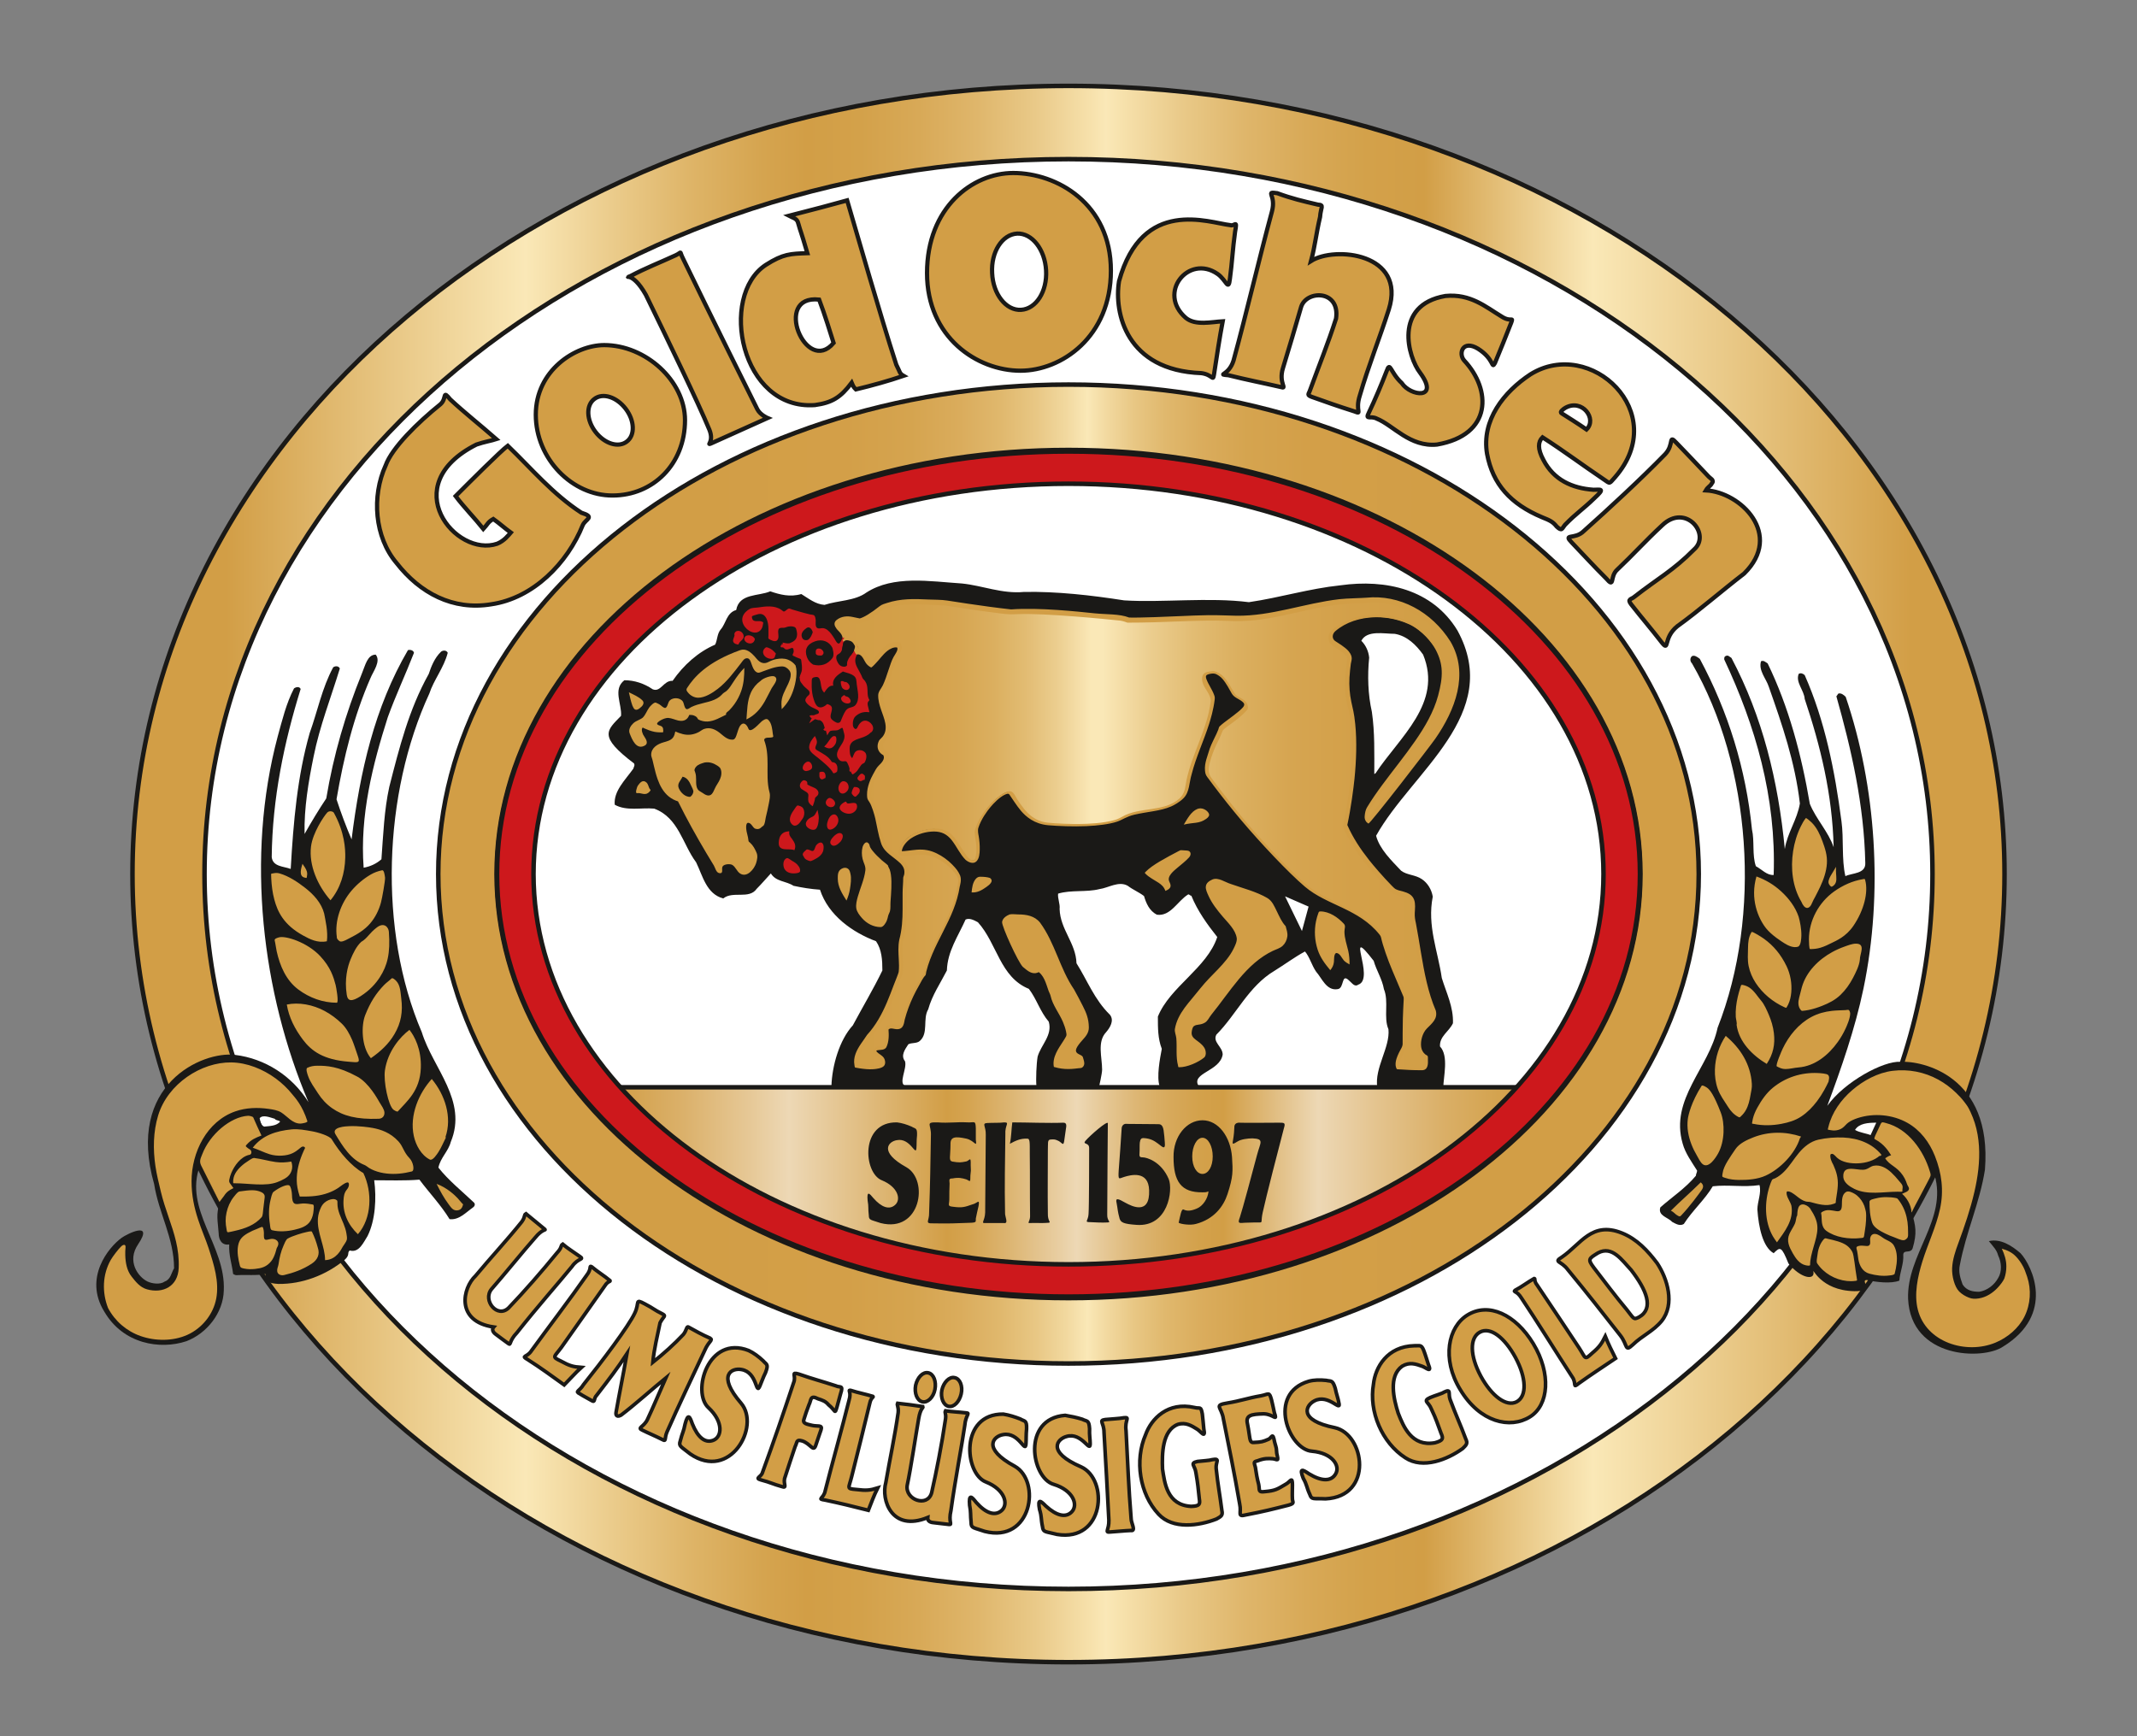<?xml version="1.0" encoding="UTF-8"?>
<!-- Generator: Adobe Illustrator 16.0.3, SVG Export Plug-In . SVG Version: 6.00 Build 0)  -->
<!DOCTYPE svg PUBLIC "-//W3C//DTD SVG 1.1//EN" "http://www.w3.org/Graphics/SVG/1.1/DTD/svg11.dtd">
<svg version="1.1" id="Goldochsen_Logo" xmlns="http://www.w3.org/2000/svg" xmlns:xlink="http://www.w3.org/1999/xlink" x="0px" y="0px" width="709px" height="576px" viewBox="0 0 709 576" enable-background="new 0 0 709 576" xml:space="preserve">
<rect x="0" y="0" width="709" height="576" fill="#808080" stroke="none"/>
<path fill="#FFFFFF" d="M653.95,290c0,137.905-134.063,249.7-299.449,249.7C189.117,539.7,55.049,427.905,55.049,290  c0-137.906,134.068-249.7,299.451-249.7C519.886,40.3,653.95,152.094,653.95,290z"/>
<linearGradient id="SVGID_1_" gradientUnits="userSpaceOnUse" x1="43.95" y1="290" x2="665.049" y2="290">
	<stop offset="0.05" style="stop-color:#D29E46"/>
	<stop offset="0.21" style="stop-color:#FAE8B7"/>
	<stop offset="0.252" style="stop-color:#ECCE8F"/>
	<stop offset="0.299" style="stop-color:#DEB467"/>
	<stop offset="0.337" style="stop-color:#D5A44F"/>
	<stop offset="0.36" style="stop-color:#D29E46"/>
	<stop offset="0.389" style="stop-color:#D3A14A"/>
	<stop offset="0.42" style="stop-color:#D8A957"/>
	<stop offset="0.451" style="stop-color:#DFB66B"/>
	<stop offset="0.482" style="stop-color:#E9C988"/>
	<stop offset="0.513" style="stop-color:#F7E2AD"/>
	<stop offset="0.52" style="stop-color:#FAE8B7"/>
	<stop offset="0.528" style="stop-color:#F7E2AD"/>
	<stop offset="0.561" style="stop-color:#E9C988"/>
	<stop offset="0.594" style="stop-color:#DFB66B"/>
	<stop offset="0.627" style="stop-color:#D8A957"/>
	<stop offset="0.659" style="stop-color:#D3A14A"/>
	<stop offset="0.69" style="stop-color:#D29E46"/>
	<stop offset="0.78" style="stop-color:#FAE8B7"/>
	<stop offset="0.95" style="stop-color:#D29E46"/>
</linearGradient>
<path fill="url(#SVGID_1_)" stroke="#1A1917" stroke-width="1.5" stroke-miterlimit="10" d="M665.049,290  c0,144.424-139.033,261.5-310.549,261.5C182.989,551.5,43.95,434.424,43.95,290c0-144.423,139.039-261.5,310.551-261.5  C526.016,28.5,665.049,145.577,665.049,290z M354.5,52.8C196.188,52.8,67.85,158.998,67.85,290  c0,131.003,128.338,237.2,286.651,237.2c158.315,0,286.649-106.197,286.649-237.2C641.15,158.998,512.816,52.8,354.5,52.8z"/>
<linearGradient id="SVGID_2_" gradientUnits="userSpaceOnUse" x1="145.4" y1="290" x2="563.6" y2="290">
	<stop offset="0.2" style="stop-color:#D29E46"/>
	<stop offset="0.323" style="stop-color:#D39F48"/>
	<stop offset="0.375" style="stop-color:#D5A44F"/>
	<stop offset="0.414" style="stop-color:#DAAC5C"/>
	<stop offset="0.446" style="stop-color:#E0B86D"/>
	<stop offset="0.474" style="stop-color:#E8C784"/>
	<stop offset="0.499" style="stop-color:#F2D9A0"/>
	<stop offset="0.515" style="stop-color:#FAE8B7"/>
	<stop offset="0.53" style="stop-color:#F2D9A0"/>
	<stop offset="0.552" style="stop-color:#E8C784"/>
	<stop offset="0.577" style="stop-color:#E0B86D"/>
	<stop offset="0.607" style="stop-color:#DAAC5C"/>
	<stop offset="0.642" style="stop-color:#D5A44F"/>
	<stop offset="0.689" style="stop-color:#D39F48"/>
	<stop offset="0.8" style="stop-color:#D29E46"/>
</linearGradient>
<path fill="url(#SVGID_2_)" stroke="#1A1917" stroke-width="1.5" stroke-miterlimit="10" d="M563.6,290  c0,89.691-93.617,162.4-209.1,162.4C239.017,452.4,145.4,379.691,145.4,290S239.017,127.6,354.5,127.6  C469.983,127.6,563.6,200.309,563.6,290z M354.5,149.3c-104.797,0-189.75,62.994-189.75,140.7c0,77.707,84.954,140.7,189.75,140.7  c104.796,0,189.749-62.994,189.749-140.7C544.25,212.294,459.296,149.3,354.5,149.3z"/>
<linearGradient id="SVGID_3_" gradientUnits="userSpaceOnUse" x1="200.15" y1="392.875" x2="508.152" y2="392.875">
	<stop offset="0" style="stop-color:#D29E46"/>
	<stop offset="0.032" style="stop-color:#D4A350"/>
	<stop offset="0.087" style="stop-color:#DBB16B"/>
	<stop offset="0.157" style="stop-color:#E6C896"/>
	<stop offset="0.2" style="stop-color:#EDD8B5"/>
	<stop offset="0.37" style="stop-color:#D29E46"/>
	<stop offset="0.394" style="stop-color:#D5A451"/>
	<stop offset="0.435" style="stop-color:#DCB470"/>
	<stop offset="0.489" style="stop-color:#E8CDA0"/>
	<stop offset="0.51" style="stop-color:#EDD8B5"/>
	<stop offset="0.537" style="stop-color:#E6C998"/>
	<stop offset="0.574" style="stop-color:#DDB674"/>
	<stop offset="0.61" style="stop-color:#D7A95B"/>
	<stop offset="0.642" style="stop-color:#D3A14B"/>
	<stop offset="0.668" style="stop-color:#D29E46"/>
	<stop offset="0.77" style="stop-color:#EDD8B5"/>
	<stop offset="0.832" style="stop-color:#E4C48F"/>
	<stop offset="0.905" style="stop-color:#DAAF67"/>
	<stop offset="0.964" style="stop-color:#D4A34F"/>
	<stop offset="1" style="stop-color:#D29E46"/>
</linearGradient>
<path fill="url(#SVGID_3_)" d="M200.15,360.75c32,38.399,89.2,64.249,154.4,64.249c64.701,0,121.5-26.35,153.602-64.249H200.15z"/>
<path fill="#1A1917" d="M302.45,373.8c1.3,0.801,1.9,0.301,1.8,2.9c-0.2,1.8-0.1,3.1-0.2,4.2c-0.2,3-2-3.5-6.5-2.601  c-2.7,0.4-6.2,3.801,3.2,9c7.5,4.301,4.7,21.9-8.6,18.5c-3.2-1.1-3.9-0.899-3.9-2.5c-0.3-2.5,0-2.8-0.4-5  c-0.3-3.3,0.6-2.399,1.9-0.8c2.7,3.101,5.3,4,7.2,2.3c2.1-1.8,1-6-4.4-8.199c-6.1-2.4-7.3-19.5,5.1-19.2  C299.25,372.601,300.851,373.101,302.45,373.8z M323.75,374.4v3.7c0.4,3-0.3,0.399-3.1-0.301c-3.7-0.8-5.4-0.699-5.3,1.9  c0,4-0.7,5.4,0.6,5.7c2.3,0.399,2.9,0.3,4.4,0c1.3-0.101,1.8-2.2,1.7,1.2c0.1,2.3,0.1,1.399-0.1,3.399c0,2.7-0.1,1.8-1.4,1.3  c-1.3-0.399-2.5-0.699-4.5-0.3c-1.3,0-1.1,0.4-1,1.7c-0.1,1.9-0.1,3.5-0.1,5.2c0,1.899-0.8,2.3,1.3,2.5c3,0.399,3.8,0.1,6.4-0.8  c1.5-0.301,2.5-2.101,2,0.6c-0.4,1.9-0.6,2.4-0.9,4.1c-0.1,0.9,0.4,1.301-1.5,1.4c-5,0.2-7.6,0.3-12.7,0.2c-2.9,0.1-1.2-0.8-1.3-3.5  c0.4-10.9,0.4-15,0.6-25.601c0.2-3.699-2.1-4.5,2.2-4.399c3.9,0.3,5.9-0.2,10.1,0C323.351,372.5,323.65,371.601,323.75,374.4z   M333.55,376.4c-0.1,9.8-0.3,16.1-0.1,26c-0.101,1.2,1.3,3.7-0.4,3.399c-2.1,0-3.4,0-6.1,0c-1.7,0.101-0.2-0.6-0.1-3.5  c0.1-8.899,0.1-16.5,0.2-25.8c0.1-2.899-1.5-3.8,0.6-3.899c1.8-0.101,4.2,0,5.5-0.2C335.151,372.4,333.35,373.2,333.55,376.4z   M341.35,405.8c-0.399-0.199,0.5-0.899,0.4-2.6c-0.1-8.4,0-12.5-0.1-20.5c0-3.7,0.1-5-0.9-4.9c-2.1-0.1-3.7,0.601-5.7,1.7  c0.5-2.3,0.5-4.899,0.8-7.1c4.601,0,12.3,0.3,16.9,0.1c0.6,0,1.1,0.2,1,1.3c-0.2,1.801-0.5,3.101-0.7,4.9c-0.3,1.8-0.8,0.2-2.2-0.3  c-0.8-0.4-1.399-0.4-2.399-0.3c-1,0.1-0.7,1.3-0.801,3.699c0,7.601-0.1,13,0,20.7c-0.1,2.8,1.2,3,0.301,3.2  C345.85,405.9,344.05,405.7,341.35,405.8z M367.45,405.601c1.4-0.101-0.199-0.4-0.1-2.601c0-7.6,0.199-29.3,0.199-30.3  c0-1.1-6,4.1-7.5,5.9c-0.898,1.199,1.301,0.399,1.301,2.3c0,1.8,0,19.6-0.201,21.899c-0.1,2.301-1.6,2.7,0.602,2.7  C363.651,405.601,365.651,405.7,367.45,405.601z M372.151,374.2c-0.301,4.5-0.701,10.6-1,14.2c-0.201,3.399,0.1,2.6,1.799,2.1  c2.201-0.7,8.1-2.2,8.301,4.4c0.299,8.399-5.801,5.3-7.801,4.2c-2.6-1.5-3.4-1.7-3,0c0.4,2,0.301,2.699,1,5.199  c0.4,1.301,1.301,1.801,5.6,2.101c10.5,0.8,12.201-11.5,10.701-15.2c-2.5-5.9-7.4-7.2-8.6-7.2c-0.801,0-1.201-0.1-1.102-1.2  c0.102-1.5,0-2.5,0.102-3.699c0.199-1.2,0.5-1.5,1.199-1.5c2.301,0.1,3.6,0.899,4.801,1.8c1.199,0.8,2.6,2.6,2.299-0.4  c-0.1-1.6-0.199-2.399-0.4-4c-0.302-1.95-1.207-2.014-1.787-2.013c-1.422,0.003-9.391-0.08-10.313-0.087  C372.591,372.659,372.185,373.847,372.151,374.2z M395.55,383.7c0-3.4,1.5-6.2,3.4-6.2s3.4,2.8,3.4,6.2s-1.5,5.8-3.4,5.8  S395.55,387.101,395.55,383.7z M408.751,383.9c-0.5-6.7-4.5-12.2-9.801-12.2c-5.299,0-9.699,5.4-9.6,12.2c0,8.1,2.5,11.8,9.6,11.7  c1.5,0,1.301-0.101,2-0.301c-0.199,2.4-1.9,4.9-3.9,5.7c-1.898,0.8-3.199,0.9-4.398,0.3c-0.701-0.3-1.102,2.2-1.602,4.4  c0.801,0.5,3.9,0.9,5.701,0.4c6.1-1.601,9.199-5.9,10.5-9.9C409.151,390.4,409.05,388.601,408.751,383.9z M410.95,372.5  c1.5,0.101,12.301,0,13.401,0c1.799,0,2.199,0,1.6,1.9c-1.5,5.7-6,23.1-7,27.8c-0.699,3.1,0,3.4-1,3.4c-1.1,0-2.699,0-5.1,0.1  c-2,0.2-2.201,0.1-1.5-1.8c0.799-2.3,4.401-15.8,5.7-20.7c1.102-4.2,2.5-5.3-1.5-5.5c-1.6,0-3.799,0.3-4.899,1  c-1.5,0.9-1.9,1.2-1.602-0.2c0.4-2.3,0.4-3.2,0.5-4.899C409.751,372.5,410.95,372.5,410.95,372.5z"/>
<line fill="none" stroke="#1A1917" stroke-width="1.508" stroke-linecap="round" stroke-miterlimit="10" x1="204.5" y1="360.75" x2="504.5" y2="360.75"/>
<path fill="#1A1917" d="M472.152,217.2c6.6,16.1-7.9,27.4-15.801,39.4c-0.199,0-0.199,0.199-0.4,0.199  c0-6.899,0.201-13.699-0.799-20.6c-1.301-5.8-1.5-12-0.9-18c-0.201-2.1-1.1-4.1-2.6-5.6c1.898-3.601,7.5-2.301,11.1-2.301  C466.851,211,469.851,214,472.152,217.2 M434.152,300.8l-2.201,8.101l-5.6-11.5L434.152,300.8z M478.851,360.9  c0-3.601,1.9-10.5-1.1-13.7c-0.201-3.4,3-4.9,4.299-7.7c0.201-5.399-2.199-10.1-3.699-15c-1.301-9-4.9-17.3-3-27  c-0.4-2.399-1.699-4.5-3.6-5.8c-2.201-1.5-4.9-1.3-6.9-2.8c-3.199-3.4-7.1-7.101-8.301-11.601c11.801-21.199,42.201-40.3,27-68.1  c-8.299-13.7-23.799-17.1-38.799-15c-10.5,1.1-20.1,4.1-30.4,5.6c-13.301-1.699-28.7,0.2-41.401-0.6c-10.9-1.7-22.299-3-33.2-2.8  c-7.3,0.7-13.7-2.101-20.6-2.8c-10.7-0.7-22.7-2.801-31.7,3c-3.8,2.8-9.4,2.6-13.9,4.1c-3-0.2-5.4-2.2-7.7-3.6  c-3.7,1.1-7.1,0.199-10.3-0.9c-3.9,1.7-10.3,0.6-11.3,6.2c-3.2,0.899-3.4,4.5-5.1,6.399c-1.3,1.5-1.1,3.601-1.9,5.101  c-5.6,2.399-10.5,6.8-14.1,12c-3-0.2-3.9,3.899-6.6,2.8c-2.8-1.9-6-3-9.4-3c-3.9,3-0.8,7.9-1.1,11.8c-4.7,4.9-7.7,6.7,4.3,15.8  c0.4,0.7-0.2,1.301-0.2,1.7c-2.8,3.9-6.6,7.5-6.2,12c3.9,2.2,8.8,0.9,13.1,1.3c8.1,3,9.4,11.801,13.9,17.801c2.2,4.5,3.4,10.5,9,12  c3.2-2.601,8.6,0.399,11.1-3.2c1.7-1.7,3.2-3.5,4.7-5.101c1.7,2.801,5.1,2.5,7.5,4.101c2.8,0.6,5.8,1.1,8.8,1.3  c2.8,8.6,10.9,14.2,18.6,17.1c1.9,2.801,2.1,6.2,2.1,9.7c-3,6.2-6.6,12.2-9.8,18.2c-4.5,4.9-6.9,13.5-7.1,20.1h24.6  c-2.6-0.699,0.6-5.8-0.2-8.199c-1.5-1.9,0-3.9,1.1-5.601c1-0.6,2.8-0.2,3.8-1.1c3-2.601,0.9-7.3,2.8-10.5c1.3-4.7,4-8.601,6.2-12.9  c0.2-6.399,3.7-11.3,6.2-16.899c1.3-0.601,2.8,0.199,4.1,0.899c6.4,7.101,7.3,18.2,16.9,22.101c2.601,3.399,3.7,7.5,6.601,10.899  c1.3,4.5-2.601,7.7-3.7,11.601c-0.4,2.399-0.601,7.5-0.4,9.699l20.799,0.2c0,0,1-4.3,1-5.6c0-4.101-1.699-9.2,1.301-12.4  c1.301-1.5,2.801-3.899,1.301-5.8c-5.201-5.1-7.5-11.4-11.102-17.1c-0.199-6.7-5.399-11.2-5.599-18c0.2-1.7-0.7-3.5-0.5-5.101  c4.3-1.3,9.4-0.399,13.701-1.5c3-0.399,6.398-2.8,9.398-1.1c1.701,1.3,3.701,2.1,5.4,3.399c0.701,2.301,1.701,4.9,4.301,6.2  c4.5,0.601,6.799-4.5,10.299-6.7c0.4-0.199,0.602,0.4,1.102,0.4c2.1,5.1,5.199,9.4,8.6,13.7c-3.4,10.3-15.701,16.5-19.701,26.399  c0,3.9,0,7.301,1.301,10.7c-0.6,3.2-1.801,9.3-0.699,12.5l12.898-0.2c-2.6-4.3,7.102-4.8,8-10.399c0-2.601-3.398-4.101-2.1-6.601  c6.6-6.6,10.702-16.1,19.301-21.199c3.4-2.101,6.6-4.5,10.1-6.4c1.5,1.7,2.199,4.5,3.699,6.7c1.9,2.1,3.4,6.399,7.102,5.8  c2.398-0.2,1.1-5.6,3.898-2.8c0.9,0.7,1.701,2.2,3,1.3c5.801-1.9-4.898-20.8,5.102-7.9c0.898,3.2,2.799,6,3.398,9.4  c1.701,4.1-0.199,9.4,1.5,13.3c0.602,6-4.699,12.8-3.699,19.3L478.851,360.9z"/>
<linearGradient id="SVGID_4_" gradientUnits="userSpaceOnUse" x1="277.519" y1="276.851" x2="483.247" y2="276.851">
	<stop offset="0" style="stop-color:#D29E46"/>
	<stop offset="0.121" style="stop-color:#D3A049"/>
	<stop offset="0.193" style="stop-color:#D6A551"/>
	<stop offset="0.253" style="stop-color:#DBAF5F"/>
	<stop offset="0.306" style="stop-color:#E2BC73"/>
	<stop offset="0.354" style="stop-color:#EBCD8E"/>
	<stop offset="0.399" style="stop-color:#F7E2AE"/>
	<stop offset="0.41" style="stop-color:#FAE8B7"/>
	<stop offset="0.43" style="stop-color:#FAE8B7"/>
	<stop offset="0.446" style="stop-color:#F7E2AE"/>
	<stop offset="0.507" style="stop-color:#EBCD8E"/>
	<stop offset="0.575" style="stop-color:#E2BC73"/>
	<stop offset="0.648" style="stop-color:#DBAF5F"/>
	<stop offset="0.731" style="stop-color:#D6A551"/>
	<stop offset="0.832" style="stop-color:#D3A049"/>
	<stop offset="1" style="stop-color:#D29E46"/>
</linearGradient>
<path fill="url(#SVGID_4_)" d="M451.652,199c-7.4-0.1-14.201,1.4-21,3c-7.5,1.7-15,3.4-23.102,2.8  c-5.898-0.199-11.799,0-17.699,0.301c-5.1,0.199-10.301,0.5-15.5,0.399c-3.4-1.5-7.701-0.6-11.6-1.5  c-8.8-0.8-18.601-1.899-27.701-1.3c-7.3-0.8-14.5-1.9-21.6-3c-7.1-0.2-14.4-1.3-20.8,1.5c-2.3,1.7-4.7,3.9-7.7,4.7  c-2.2-0.4-4.1-1.3-6.2-0.2c-3.4,1.5,1.3,3.1,1.5,5.8c2.8,0.4,3.4,2.8,4.3,4.3c2.3-0.399,2.6,3.2,4.5,4.301  c2.8-2.101,4.9-7.301,9.2-6.4c0.9,1.5-0.4,2.8-1,4.1c-1.9,3.801-2.4,8.2-4.9,11.801c-0.7,5.8,5.6,11.199,0.2,16.1  c-0.9,1.5-0.4,3.5,1.3,4.1c1.1,1.9-0.6,3.5-1.9,4.7c-2.2,3-3.9,6.4-3.5,10.101c3,4.5,2.8,9.6,4.5,14.6c1.3,4.9,9.9,5.8,7.5,12  c-0.6,6.8,0.6,13.9-1.3,20.6c-0.6,3.4,0.2,7.301-0.2,10.7c-3,7.3-4.9,15-10.7,21.2c-1.9,3-4.9,6.2-4.1,9.8c2.6,0.4,6.2,1,8.6-0.399  c1.1-2.4-1.9-2.801-2.6-4.301c0-1.899,2.6-0.699,3.4-1.899c0.9-1.7,0.9-3.601,0.6-5.8c0.6-1.101,1.7-0.9,2.7-0.8  c1,0.199,1.9,0.3,2.5-0.7c1.3-6,3.9-11.4,7.3-16.5c2.6-11.4,10.4-18.9,11.6-31c1-1.8-4-7.4-9.4-9.2c-2.2-0.7-4.6-0.4-6.5-0.2  c-1.8,0.2-3.2,0.4-3.8-0.1c0.2-5.101,7.7-7.9,12.2-7.5c5.5,0.2,6.8,6.399,10,9.6c5.7,4.2,3.1-8.7,3.2-9.2c1.2-5.6,8-13.1,11.1-12.8  c1.7,1.3,4.601,9.9,12.8,10.5c5.801,0.7,18.5,0.9,23.801-1.5c5.799-4,14.6-1.7,20.1-6.8c2.4-1.9,2.199-5.4,3-8.1  C396.95,248.5,401.45,241,402.45,231.7c-0.4-2.6-2.799-4.5-3-7.1c0.201-1.7,2.1-1.5,3.4-1.7c3.5,0.899,4.699,4.5,6.4,7.1  c1.1,2,4.299,1.7,4.299,4.5c-2.399,3-5.5,4.5-8.299,7.101c-0.801,2.6-2.4,4.899-3.201,7.3c-0.898,2.8-2.199,5.6-1.299,8.3  c9.199,12.601,19.7,24.8,31.7,36c8.1,7.101,19.5,8.101,26.301,17.4c1.5,7.5,5.1,13.899,7.699,20.8c-0.4,5.1-0.4,10.5-0.4,15.899  c-1.1,2.301-3,4.9-2.199,7.301c2.4,0,4.699,0.399,7.301,0.199c2.1,0.4,1.898-2.1,1.699-3.6c-2.801-1.7-2.6-5.2-1.301-7.9  c0.701-2.5,5.102-3.899,4.102-7.3c-3.9-9-4.701-19.3-6.701-29.1c-1.1-2.4,0.201-5.2-0.6-7.7c-1.1-2.8-4.5-1.9-6.6-3.6  c-6.201-6.4-12.201-13.301-15.701-21.2c2.602-12,4.102-25.9,2.201-38.4c-2.201-5.6-1.5-11.399-0.701-17.6  c-1.1-2.601-3.799-3.4-5.799-5.101c-0.6-1-0.801-2.8,0.699-3.8c6.6-5.8,17.5-6,25.301-2.399c6.6,3.6,11.799,10.5,10.9,18.6  c-1.9,17.2-16.5,28.9-25,43.3c-0.201,1.3-1.102,3,0,3.9c6.398-7.5,12.398-15.4,18.398-23.2c7.701-9.8,15.602-23.3,8.301-36  c-5.5-8.7-14.5-14.4-24.9-14.4C454.351,198.7,452.951,198.8,451.652,199"/>
<path fill="#D29E46" d="M392.751,273.601c1.214-1.992,2.403-4.301,4.475-5.187c1.505-0.644,3.209,0.339,3.785,1.398  c0.414,0.761-0.097,1.337-0.754,1.82C397.857,273.394,396.091,272.784,392.751,273.601z M328.45,291.3  c-0.944-0.314-2.113-0.399-3.1-0.399c-0.665-0.054-1.174,0.186-1.651,0.753c-1.01,1.202-1.204,2.943-1.349,4.447  c1.903,0.132,3.392-0.729,4.891-1.798C328.212,293.611,329.876,292.373,328.45,291.3z M263.95,220.8  c-0.609-0.813-1.483-1.529-2.567-1.942c-1.236-0.471-2.583-0.419-3.861-0.157c-0.633,0.13-1.538,0.387-2.507,0.91  c-1.392,0.751-2.721,0.506-3.983-1.039c-2.034-2.491-3.673-3.507-5.524-2.839c-11.01,3.973-15.291,9.004-17.576,12.57  c-0.437,0.682,0.072,1.158,0.343,1.498c0.806,1.011,2.069,1.699,3.375,1.699c2.243,0,4.745-1.599,6.495-2.95  c3.049-2.354,5.352-5.503,7.696-8.519c0.534-0.687,1.021-1.631,2.009-1.631c0.962,0,1.246,1.254,1.509,1.967  c0.33,0.897,0.661,1.934,1.46,2.529c0.807,0.602,1.352,0.188,2.252-0.129c2.029-0.717,4.037-1.58,6.219-1.66  c1.068-0.04,1.886,0.451,2.56,1.293c0.672,0.84,0.553,1.928,0.259,2.892c-0.695,2.281-2.206,4.235-2.704,6.589  c-0.242,1.143-0.132,2.268-0.055,3.418c1.803-1.781,2.96-3.741,3.784-6.117c0.493-1.421,0.84-2.899,1.012-4.394  C264.307,223.398,264.341,222.081,263.95,220.8z M214.05,247.3c1.381-0.991-0.229-2.633-0.7-3.6c-0.191-0.478-0.4-0.976-0.4-1.5  c-0.002-0.188,0.028-0.371,0.091-0.548c0.166-0.443,0.402-0.129,0.724,0.014c1.066,0.475,2.165,0.898,3.31,1.138  c0.929,0.195,1.854,0.196,2.797,0.196c0.298,0,0.149-1.188,0.103-1.337c-0.315-1.026-1.324-0.759-1.925-1.363  c-0.291-0.434,0.8-1.128,1.143-1.317c0.768-0.422,1.727-0.849,2.621-0.771c1.096,0.096,2.14,0.609,3.208,0.854  c1.033,0.237,2.134,0.156,2.919-0.638c0.339-0.344,0.58-0.78,0.749-1.229c0.516,0,1.019,0.012,1.509,0.192  c0.396,0.146,0.767,0.346,1.044,0.671c0.165,0.193,0.283,0.575,0.507,0.687c0.939,0.467,1.994,0.698,3.041,0.641  c2.243-0.122,4.184-1.355,6.159-2.291c-0.428-0.465,0.708-1.127,1.029-1.459c0.591-0.609,1.139-1.26,1.636-1.948  c0.96-1.329,1.727-2.794,2.274-4.34c0.892-2.519,1.06-5.108,1.06-7.753c-1.432,1.431-2.533,2.975-3.644,4.669  c-0.676,1.032-1.28,2.095-2.208,2.93c-0.393,0.354-0.934,0.586-1.298,0.95c-0.343,0.343-0.663,0.698-1.047,0.997  c-2.101,1.635-4.975,1.895-7.442,2.677c-0.663,0.21-1.317,0.454-1.943,0.757c-0.414,0.2-0.969,0.708-1.417,0.719  c-0.894,0-0.981-1.914-1.397-2.533c-0.955-1.42-3.571-1.502-4.574-0.07c-0.35,0.499-0.655,2.417-1.472,2.18  c-0.512-0.148-0.935-0.56-1.337-0.889c-0.484-0.397-0.974-0.566-1.52-0.837c-0.624-0.311-1.947,1.166-2.27,1.608  c-0.783,1.071-1.177,2.387-2.13,3.342c-0.909,0.748-2.203,1.004-3.108,1.839c-0.874,0.806-1.728,2.114-1.252,3.344  C209.682,245.332,211.129,249.057,214.05,247.3z M252.342,225.907c-1.396,0.999-2.505,2.331-3.212,3.896  c-1.264,2.8-1.229,5.896-1.479,8.897c2.753-1.338,4.604-3.387,6.115-6.058c0.804-1.419,1.484-2.904,2.275-4.33  c0.534-0.962,2.415-2.941,1.01-3.813C256.123,223.925,253.175,224.984,252.342,225.907z M209.851,234.2  c0.241,0.482,0.422,1.082,1.004,1.258c0.607,0.184,1.298-0.36,1.695-0.758c0.765-0.574,1.357-1.543,0.571-2.33  c-1.218-1.218-2.94-1.906-4.471-2.67C208.999,231.209,209.293,232.751,209.851,234.2C210.05,234.601,209.351,232.9,209.851,234.2z   M256.05,241.2c-0.194-0.876-0.523-1.778-1.2-2.4c-0.633-0.582-1.597,0.124-2.121,0.526c-0.651,0.5-3.747,4.244-4.425,2.448  c-0.557-1.475-1.692-2.44-2.754-0.975c-0.522,0.786-0.753,1.831-1.063,2.713c-0.222,0.631-0.508,1.818-1.336,1.892  c-1.791,0.159-3.101-1.256-4.396-2.27c-1.498-1.173-3.214-1.922-5.117-1.283c-0.636,0.214-1.106,0.657-1.69,0.979  c-0.849,0.467-1.783,0.781-2.744,0.907c-1.843,0.241-3.49-0.325-5.154-1.037c-0.178,0.713-0.313,1.456-0.782,2.048  c-0.744,0.939-2.021,1.23-3.118,1.545c-1.985,0.569-4.101,1.794-4.101,4.157c0,0.511,0.297,1.15,0.42,1.651  c0.164,0.669,0.318,1.339,0.476,2.009c0.351,1.485,0.718,2.97,1.229,4.41c0.771,2.171,1.903,4.287,3.722,5.757  c0.903,0.73,1.946,1.271,3.053,1.617c0.734,1.484,1.487,2.959,2.256,4.426c1.498,2.856,3.057,5.68,4.662,8.478  c1.617,2.817,3.279,5.608,4.977,8.376c0.436,0.71,0.727,2.32,1.755,2.507c1.63,0.295,0.654-1.434,1.145-2.2  c0.547-0.854,2.511-0.913,3.192-0.519c1.122,0.649,1.505,2.13,2.589,2.847c2.308,1.525,4.705-1.458,5.329-3.409  c0.347-1.083,0.616-2.387,0.164-3.455c-0.521-1.231-1.149-2.425-2.153-3.335c-0.336-0.305-0.508-0.304-0.549-0.774  c-0.029-0.332-0.081-0.661-0.147-0.987c-0.134-0.661-0.324-1.31-0.462-1.97c-0.12-0.572-0.487-3.099,0.673-2.866  c0.945,0.189,1.297,1.423,2.068,1.887c0.548,0.182,1.014,0.284,1.563,0.025c0.485-0.229,0.771-0.691,1.237-0.925  c0.595-0.628,0.616-1.942,0.822-2.82c0.36-1.538,0.744-3.07,1.019-4.626c0.202-1.145,0.546-2.474,0.227-3.616  c-0.439-1.571-0.598-3.203-0.647-4.828c-0.09-2.956,0.148-5.939-0.24-8.88c-0.163-1.237-0.447-2.458-0.881-3.629  c-0.013-0.605,0.406-0.74,0.963-0.838c0.384-0.068,1.786,0.085,2.037-0.362c0.035-0.063-0.138-0.84-0.143-0.886  C256.319,242.739,256.22,241.963,256.05,241.2C255.851,240.3,256.25,242.101,256.05,241.2z M214.45,259.601  c-1.233-1.083-2.162,0.151-2.864,1.114c-0.19,0.261-1.002,2.58-0.224,2.45c1.304-0.216,2.464,0.808,3.704-0.1  c0.316-0.232,0.578-0.533,0.785-0.865c-0.001-0.152-0.342-0.499-0.408-0.638C215.131,260.909,215.021,260.101,214.45,259.601  C214.131,259.32,215.123,260.19,214.45,259.601z M294.65,287.2c-0.611-0.671-1.449-1.187-2.125-1.8  c-1.068-0.97-2.124-1.975-3.021-3.108c-0.289-0.365-0.584-0.746-0.795-1.164c-0.209-0.413-0.17-0.851-0.482-1.233  c-0.932-1.143-1.843,0.365-2.056,1.175c-0.333,1.266-0.288,2.666,0.017,3.931c0.331,1.374,1.091,2.369,0.913,3.834  c-0.365,2.987-1.696,5.79-2.502,8.667c-0.34,1.213-0.683,2.55-0.511,3.819c0.161,1.19,1.076,2.353,1.857,3.253  c1.586,1.828,3.807,3.028,6.256,3.028c0.874,0,1.701-1.395,1.989-2.074c0.23-0.542,0.345-1.122,0.486-1.692  c0.125-0.501,0.449-0.979,0.575-1.435c0.262-0.95,0.125-2.225,0.199-3.214c0.112-1.507,0.227-3.015,0.277-4.525  c0.049-1.48,0.058-2.983-0.151-4.453c-0.085-0.598-0.21-1.193-0.416-1.763C295.053,288.149,294.524,287.342,294.65,287.2z   M390.651,287.9c1.308-1.108,2.674-2.138,3.837-3.407c0.851-0.928,0.689-2.237-0.738-2.289c-0.545-0.021-1.063-0.049-1.601-0.104  c-0.533-0.054-0.659,0.048-1.201,0.334c-4.097,2.166-8.639,4.521-10.827,6.795c-0.393,0.408-0.4,0.34,0,0.74  c1.195,1.196,2.809,1.968,4.21,2.888c1.111,0.729,1.853,1.441,2.319,2.742c0.412-0.207,0.887-0.398,1.231-0.708  c0.83-0.746,0.427-1.593,0.067-2.393C387.078,290.75,389.455,288.911,390.651,287.9C391.95,286.8,389.355,288.996,390.651,287.9z   M282.15,289.9c-0.177-0.709-0.252-1.325-0.935-1.737c-0.676-0.407-1.4-0.264-2.055,0.122c-1.213,0.714-1.21,1.973-1.21,3.215  c-0.001,2.747,1.478,5.066,2.9,7.3c0.52-1.248,0.937-2.465,1.141-3.813C282.226,293.432,282.542,291.462,282.15,289.9  C282.05,289.5,282.25,290.3,282.15,289.9z M426.55,307.3c-1.309-1.361-2.099-3.254-2.926-4.923  c-0.838-1.689-1.528-3.474-3.201-4.443c-3.768-2.181-8.007-3.182-12.073-4.634c-1.876-0.561-4.166-2.313-6.1-1.5  c-1.097,0.516-2.034,1.1-2.183,2.306c-0.125,1.012,0.446,2.141,0.845,3.038c1.143,2.569,2.921,4.82,4.729,6.95  c1.732,2.042,4.283,4.381,4.677,7.168c0.154,1.091-0.585,2.556-1.052,3.513c-0.617,1.264-1.41,2.435-2.278,3.539  c-1.801,2.292-3.916,4.313-5.934,6.409c-1.998,2.075-3.692,4.35-5.541,6.547c-1.697,2.017-3.395,4.086-4.537,6.479  c-0.549,1.15-0.958,2.368-1.174,3.625c-0.171,0.994,0.38,2.089,0.469,3.103c0.268,3.044-0.22,6.13,0.579,9.123  c0.073,0.337-0.012,0.494,0.35,0.5c2.61,0.043,6.391-1.613,8.361-3.26c0.388-0.324,0.489-1.116,0.489-1.341  c0-0.668-0.15-1.337-0.512-1.9c-1.603-2.488-4.493-2.717-4.162-5.212c0.077-0.58,0.24-1.561,0.729-1.92  c1.001-0.737,2.081-0.23,3.663-1.172c0.956-0.569,1.4-1.727,2.075-2.561c0.815-1.006,1.608-2.031,2.391-3.062  c1.514-1.993,2.993-4.012,4.528-5.988c3.032-3.903,6.334-7.724,10.489-10.47c0.964-0.636,1.968-1.21,3.01-1.708  c1.113-0.533,2.384-0.842,3.305-1.702c0.846-0.79,1.368-1.885,1.531-3.024C427.281,309.491,426.836,308.499,426.55,307.3z   M446.05,309.101c0-1.044,0.505-1.868-0.21-2.627c-1.033-1.098-2.206-2.083-3.519-2.83c-1.3-0.74-2.763-1.243-4.271-1.243  c-0.453,0.072-0.361-0.017-0.6,0.399c-0.353,0.926-0.63,1.88-0.829,2.851c-0.638,3.113-0.449,6.396,0.538,9.417  c0.875,2.68,2.418,4.703,4.191,6.833c0.694-0.833,1.09-1.644,1.215-2.745c0.073-0.644-0.082-2.747,0.785-2.956  c1.171,0,1.826,1.704,2.486,2.446c0.527,0.593,1.243,0.951,1.914,1.354c0-1.538-0.095-3.022-0.441-4.53  C446.827,313.367,446.05,311.284,446.05,309.101z M356.341,328.287c-4.727-6.905-6.311-15.422-11.291-22.186  c-1.803-2.238-4.531-2.7-7.2-2.7c-0.896,0-2.024-0.193-2.899,0c-1.058,0.423-2.342,1.287-2.482,2.509  c-0.159,1.39,5.279,13.328,6.881,14.89c0.814,0.633,1.545,1.37,2.504,1.791c0.544,0.239,1.149,0.365,1.744,0.287  c0.365-0.048,0.716-0.17,1.042-0.338c0.309,0.242,0.59,0.517,0.841,0.818c0.825,0.991,1.311,2.214,1.733,3.418  c0.231,0.661,0.444,1.328,0.679,1.988c0.189,0.532,0.543,1.105,0.661,1.65c0.675,3.113,2.868,5.743,4.09,8.637  c0.441,1.046,0.827,2.13,1.048,3.247c0.104,0.526,0.261,1.107-0.005,1.589c-0.335,0.608-0.706,1.195-1.082,1.779  c-1.293,2.01-3.623,5.134-2.955,8.334c0.463,0.116,0.985,0.263,1.452,0.363c1.438,0.306,2.906,0.389,4.372,0.303  c0.739-0.043,1.476-0.124,2.21-0.219c0.408-0.053,1-0.023,1.366-0.247c1.202-0.962,0.525-2.26,0.201-3.5  c-0.308-0.634-1.286-0.787-1.859-1.271c-0.965-0.814-0.253-2.098,1.745-4.349c0.94-1.059,2.126-2.28,2.114-4.171  c-0.019-2.938-0.9-4.956-1.988-7.107C358.326,331.949,357.352,330.099,356.341,328.287z"/>
<path fill="#1A1917" d="M226.45,257.7c-0.631,1.368-1.957,2.311-1.191,3.95c0.657,1.407,2.051,2.75,3.691,2.75  c0.59-0.337,0.997-1.024,1.085-1.69c0.076-0.566-0.497-1.485-0.719-2.011C228.764,259.39,227.975,257.978,226.45,257.7"/>
<path fill="#1A1917" d="M233.75,253c-1.011,0.312-2.138,0.595-2.845,1.444c-0.159,0.191-0.289,0.404-0.387,0.632  c-0.219,0.508-0.065,0.656,0.112,1.147c0.283,0.784,0.322,1.616,0.321,2.441c0,1.317-0.064,3.215,1.281,3.893  c0.97,0.489,2.052,1.65,3.243,1.328c1.094-0.296,1.502-2.095,2.06-2.996c0.653-1.056,1.377-2.119,1.672-3.342  c0.139-0.574,0.168-1.17,0.071-1.753c-0.156-0.929-0.518-1.265-1.282-1.764C236.71,253.191,235.294,252.72,233.75,253"/>
<path fill="#CD181C" d="M289.15,242.9c-0.255,0.065-0.679,0.565-0.977,0.776c-0.477,0.338-1.002,0.602-1.543,0.819  c-1.158,0.465-2.407,0.7-3.471,1.383c-0.921,0.591-1.312,1.519-1.271,2.575c0.043,1.091,0.008,2.277,0.84,3.102  c0.395-0.678,0.553-1.587,1.121-2.155c0.605-0.604,2.132-0.804,3.15,0.238c0.617,0.631,0.618,2.082-0.15,3.361  c-0.302,0.38-0.649,0.237-1.128,0.826c-0.479,0.589-0.814,1.269-1.284,1.861c-0.396,0.499-0.87,0.882-1.412,1.207  c-0.337,0.203-0.643-0.674-0.772-0.957c-0.068,0.054-0.136,0.109-0.204,0.163c-0.089-0.179-0.265-0.405-0.3-0.601  c0.408-0.203-0.307-1.684-0.479-2.076c-0.307-0.699-0.488-0.934-1.22-0.838c-0.992,0.13-1.575-0.224-2.066-1.081  c-0.905-1.579,0.424-3.211,1.457-4.899c0.325-0.532,0.978-1.838,0.665-3.021c-0.139-0.524-0.3-1.164-0.408-1.587  c-0.17-0.672-0.329-0.573-0.749-0.298c-0.406,0.221-0.707,0.501-1.2,0.6c-0.715,0.12-1.472-0.002-2.169,0.198  c-0.462,0.133-0.878,1.123-1.131,1.502c-0.154-0.538-0.32-1.073-0.454-1.615c-0.299,0.209-0.437,0.043-0.67-0.144  c-0.195-0.156-0.232-0.101-0.029-0.351c0.267-0.328,0.381-0.178,0.245-0.659c-0.178-0.631-0.37-1.305-0.837-1.787  c-0.187-0.193-0.407-0.349-0.652-0.46c-0.281-0.128-0.458,0.038-0.703-0.084c-0.126,0-0.87-0.321-0.916-0.289  c-0.199,0.14-0.399,0.279-0.598,0.418c-0.462,0.323-0.924,0.646-1.386,0.97c0.287-0.573,0.573-1.146,0.86-1.72  c-0.399-0.109-0.547-0.461-0.76-0.78c0.333-0.166,0.721-0.246,1.09-0.17c0.441,0.091,0.943-0.31,1.427-0.408  c0.902-0.182,0.798-0.974,0.083-1.389c-0.806-0.469-1.732-0.741-2.487-1.295c-0.464-0.34-1.233-1.021-1.42-1.603  c-0.184-0.575,0.218-1.143,0.582-1.548c0.307-0.34,0.752-0.545,0.792-1.032c0.046-0.563-0.211-0.897-0.613-1.235  c-0.686-0.576-1.386-1.149-1.884-1.904c-0.311-0.346-0.569-0.742-0.705-1.19c-0.089-0.294,0.029-0.881-0.265-1.026  c0.056,0.009,0.112,0.019,0.168,0.028c0.065-0.802,0.654-1.541,0.729-2.414c0.087-1.002-0.039-2.013-0.188-3.003  c-0.074-0.494-0.08-0.677-0.61-0.811c-0.457-0.228-0.959-0.335-1.4-0.6c-0.13-0.064-0.872-0.367-0.899-0.5  c-0.036-0.17,0.369-0.895,0.373-1.147c0.006-0.303-0.013-1.178-0.387-1.24c-0.324-0.053-0.676,0.135-0.968,0.256  c-0.373,0.155-0.748,0.28-1.158,0.21c-0.59-0.1-0.641-0.666-1.187-0.688c-0.543-0.021-0.694,0.032-0.609-0.481  c0.033-0.2,0.072-0.287,0.316-0.251c-0.04-0.117-0.067-0.237-0.081-0.36c0.153,0.029,0.308,0.051,0.463,0.065  c-0.021-0.188-0.042-0.376-0.063-0.565c0.786,0.175,1.5,0.359,2.313,0.237c1.281-0.537,2.378-1.09,2.484-2.764  c0.036-0.566-0.063-1.135-0.208-1.681c-0.183-0.689-0.335-0.917-1.055-1.087c-0.669-0.159-1.324-0.098-1.985,0.071  c-0.412,0.105-0.779,0.323-1.204,0.323c-0.571,0-1.491-0.109-1.717,0.585c-0.368,1.127,0.471,2.661-0.456,3.589  c-0.679,0.681-2.183-0.115-2.793-0.522c-0.187-0.125-0.078-0.764-0.078-0.952c0-0.8,0-1.6,0-2.399c0-2.202-0.777-5.755-3.811-4.708  c-0.351,0.121-1.448,0.347-1.636,0.629c-0.154,0.232,0.137,1.096,0.335,1.245c0.824,0.617,1.849,0.112,2.772,0.418  c0.134,0.045,0.655,0.245,0.625,0.394c-0.088,0.441-0.127,0.893-0.251,1.326c-0.359,1.25-1.42,2.122-2.757,1.979  c-2.268-0.242-4.556-2.913-3.83-5.216c0.366-1.163,1.33-2.085,2.383-2.646c0.767-0.409,1.769-0.328,2.618-0.454  c2.618-0.388,5.54-0.812,7.86,0.793c0.569,0.394,0.657,0.765,1.292,0.341c0.383-0.255,0.679-0.627,1.123-0.774  c0.267-0.089,0.85,0.209,1.093,0.28c0.672,0.195,1.343,0.395,2.015,0.592c1.315,0.385,2.636,0.754,3.972,1.062  c0.363,0.084,1.1,0.083,1.397,0.34c0.298,0.258,0.458,1.129,0.485,1.5c0.059,0.796-0.303,2.335,0.626,2.722  c0.629,0.262,1.131-0.073,1.781-0.007c0.549,0.055,1.057,0.282,1.492,0.617c1.008,0.779,1.671,1.864,2.352,2.918  c0.396,0.612,1.107,2.293,1.848,1.228c0.276-0.397,0.52-0.808,0.699-1.258c0.038-0.095,0.211-0.763,0.317-0.819  c0.099-0.052,0.725,0.241,0.85,0.284c0.552,0.19,1.097,0.405,1.608,0.688c1.042,0.576,1.854,1.487,2.406,2.546  c0.279,0.536,0.705,2.15,0.199,1.883c-1.482,1.965-1.337,3.382-0.063,5.599c0.447,0.894,0.999,1.737,1.332,2.685  c0.178,0.505,0.643,0.779,0.946,1.23c0.294,0.437,0.508,0.923,0.622,1.438c0.202,0.913,0.158,1.875,0.22,2.802  c0.032,0.478,0.103,0.962,0.276,1.411c0.047,0.121,0.314,0.508,0.303,0.634c-0.005,0.053-0.442,0.546-0.466,0.601  c-0.226,0.507-0.109,1.038,0.029,1.55c0.165,0.613,0.299,1.23,0.437,1.85c-1.424-0.158-2.617-0.038-3.866,0.774  c-0.909,0.591-1.351,1.118-1.553,2.201c-0.151,0.809-0.191,2.046,0.609,2.522c0.653,0.389,0.953-0.77,1.207-1.181  c0.481-0.779,1.222-1.516,2.203-1.516C288.77,239.101,290.637,241.412,289.15,242.9z M269.65,209.8  c-0.203-0.912-1.019-2.151-2.072-1.418c-0.941,0.655-1.895,1.622-1.575,2.863c0.265,1.024,1.064,1.358,2.047,1.055  C268.95,211.7,269.278,210.769,269.65,209.8 M279.65,222.8c-1.68,1.087-3.682,2.391-3.2,4.7c-1.46-0.195-2.263,1.318-3,2.3  c-0.838-0.726-0.967-1.841-1.121-2.872c-0.078-0.523-0.167-1.051-0.375-1.541c-0.328-0.774-0.847-0.873-1.654-0.711  c-0.754,0.151-0.953,0.365-0.984,1.106c-0.028,0.68-0.037,1.36-0.016,2.04c0.044,1.415,0.216,2.841,0.664,4.189  c0.359,1.08,0.887,2.708,2.222,2.701c0.588-0.003,1.135-0.261,1.609-0.59c0.229-0.159,0.445-0.336,0.655-0.52  c0.341,0.09,0.685,0.21,0.979,0.408c1.455,0.975-0.273,2.879,0.219,4.195c0.249,0.666,1.188,1.227,1.92,1.56  c0.46,0.209,1.137,0.047,1.355-0.492c0.902-2.221,1.424-3.354,2.078-3.939c0.882-0.789,2.133-0.531,2.856-1.438  c1.514-1.898,0.629-4.683,0.389-6.846c-0.128-1.149-0.014-2.114-1.043-2.868c-0.896-0.656-2.036-0.896-3.077-1.222  C279.967,222.908,279.809,222.855,279.65,222.8 M270.65,216.4c-0.168-1.678,1.827-1.504,2.438-0.341  c0.171,0.326,0.22,0.671-0.002,0.982c-0.295,0.413-0.377,0.463-0.88,0.469C271.45,217.52,270.498,217.39,270.65,216.4 M276.15,214.9  c-1.108-2.106-3.356-2.929-5.665-2.141c-2.742,0.936-3.682,2.795-2.75,5.305c0.378,1.018,1.108,1.85,2.014,2.436  c1.179,0.337,2.463,0.361,3.632-0.031c1.095-0.368,2.021-1.122,2.788-2.129C276.932,217.338,276.255,215.314,276.15,214.9   M283.65,214.2c-0.371-0.371-0.536-0.894-0.947-1.236c-0.407-0.339-1.032-0.481-1.55-0.534c-0.65-0.067-1.145,0.18-1.344,0.817  c-0.431,1.378-0.119,3.049-1.674,3.8c-1.326,0.64-0.463,2.49,0.203,3.37c0.391,0.515,1.064,0.793,1.72,0.803  c0.271,0.004,0.531-0.07,0.756-0.222c0.361-0.245,0.18-0.535,0.213-0.922C281.222,217.833,283.832,216.549,283.65,214.2   M280.95,226.4c-0.26-0.087-0.528-0.153-0.801-0.183c-0.509-0.056-0.151-0.159-0.398-0.217c-0.093-0.022-0.642-0.059-0.7,0  c-0.31,0.31,0.119,1.747,0.294,2.073c0.393,0.729,1.618,1.232,2.274,0.516C282.301,227.843,281.601,226.834,280.95,226.4  C280.65,226.3,281.25,226.601,280.95,226.4z M282.15,232.2c-0.182-0.363-0.454-0.719-0.802-0.929  c-0.342-0.206-1.098-0.232-1.098-0.593c0-0.298-1.2,0.485-1.2,1.022C279.05,233.578,282.837,234.139,282.15,232.2z M277.15,244.3  c-0.844-0.367-1.507,0.625-1.929,1.2c-0.571,0.778-0.912,1.41-1.771,2.201c1.266,0.756,2.485,1.068,3.634-0.714  C277.645,246.116,277.607,244.472,277.15,244.3z M276.31,252.906c-0.271-0.03-0.328-0.075-0.458-0.294  c-0.995-1.671-3.06-2.661-4.165-3.332c-0.32-0.195-0.958-0.458-1.117-0.828c-0.243-0.561,0.313-1.292,0.418-1.844  c0.176-0.92-0.245-1.62-0.639-2.407c-0.925,1.056-1.9,2.324-1.9,3.8c0.094,1.517,1.701,2.431,2.781,3.32  c1.537,1.266,4.235,3.339,5.205,5.166c0.151,0.285,1.218-0.233,1.314-0.586c0.145-0.634,0.141-1.606-0.158-2.138  C277.201,253.065,276.721,252.952,276.31,252.906z M268.851,253c-1.358-1.352-3.836,2.166-1.7,2.8c0.49,0.146,1.638-0.233,2-0.6  C269.744,254.598,269.363,253.513,268.851,253C268.75,252.9,269.25,253.4,268.851,253z M273.65,256.5  c-0.345-0.517-0.788-0.483-1.3-0.399c-0.522,0.085-0.5,0.085-0.5,0.6c0,0.492-0.077,0.966,0.155,1.404  c0.366,0.689,1.077,0.554,1.553,0.085c0.031,0.037,0.061,0.074,0.092,0.11C274.106,258.024,273.886,256.853,273.65,256.5z   M286.95,257.4c-0.387-0.391-0.768-0.926-1.4-0.601c-0.257,0.133-0.443,0.443-0.659,0.66c-0.471,0.472-0.596,0.972-0.035,1.434  c0.634,0.54,1.096,0.201,1.661-0.171C287.024,259.268,286.992,257.65,286.95,257.4z M270.951,261.9  c-0.605-0.604-1.969-0.929-2.814-1.457c-0.149-0.093-0.327,0.028-0.286-0.543c0.043-0.613-0.32-0.807-0.838-0.979  c-0.575-0.192-1.058,0.36-1.322,0.757c-0.453,0.68-0.461,1.589,0.259,2.122c1.141,0.844,2.36,1.078,2.256,2.188  c-0.077,0.819-0.177,1.828,0.196,2.352c0.359,0.505,0.627,0.804,1.249,1.161c0.302-0.905,0.679-1.771,0.767-2.733  c0.226-0.406,0.872-0.675,1.06-1.274C271.682,262.836,271.404,262.354,270.951,261.9C270.65,261.601,271.25,262.2,270.951,261.9z   M281.55,261.2c0-0.99-0.585-2.008-1.8-2c-0.94,0.006-2.003,1.834-1.417,3.191C279.169,264.33,281.55,262.817,281.55,261.2z   M285.25,262.3c0-0.967-0.997-1.199-1.75-1.199c-0.38,0-0.95,1.55-0.95,2c0,0.42,1.025,1.573,1.447,1.152  C284.555,263.696,285.284,263.173,285.25,262.3z M277.05,266.4c0-0.778-1.431-1.998-2.157-1.57c-0.712,0.42-1.215,1.382-0.734,2.146  C274.935,268.21,277.129,268.125,277.05,266.4C277.05,265.505,277.169,269.019,277.05,266.4z M284.284,267.059  c-0.419-1.393-2.771-0.056-3.284-0.609c-0.311-0.334-0.17-0.64-0.65-0.4c-0.676,0.338-1.452,0.846-1.71,1.598  c-0.439,1.282,1.561,2.355,3.01,2.352C283.285,269.997,284.727,268.531,284.284,267.059z M266.45,268.2  c-0.372-0.621-1.049-0.788-1.7-0.95c-0.407-0.102-0.961,0.93-1.195,1.247c-0.841,1.139-2.086,3.082-1.194,4.496  c1.143,1.809,2.504,0.756,3.369-0.582c0.342-0.528,0.741-0.928,0.928-1.511C266.942,270.014,266.939,269.015,266.45,268.2  C266.15,267.7,266.75,268.7,266.45,268.2z M271.65,271.425c0.042-0.914-0.306-1.821-0.4-2.725c-0.31,0.505-0.527,1.066-0.854,1.56  c-0.38,0.576-0.93,0.755-1.518,1.052c-0.9,0.455-1.97,1.707-1.34,2.757c0.477,0.795,1.79,1.479,2.748,1.191  C271.248,274.972,271.623,272.94,271.65,271.425C271.664,270.674,271.602,272.654,271.65,271.425z M278.15,272.2  c0.015-0.821-0.54-2.072-1.525-1.981c-1.259,0.117-1.93,1.782-2.167,2.818c-0.26,1.143,0.06,2.666,1.493,2.125  C277.132,274.718,278.126,273.483,278.15,272.2C278.169,271.175,278.127,273.438,278.15,272.2z M262.75,278.3  c-0.714-0.832-1.024-1.396-0.9-2.5c-0.824,0.104-1.596,0.181-2.26,0.745c-0.964,0.819-1.177,1.965-1.227,3.006  c-0.158,3.312,3.654,1.729,5.186,2.55C264.206,280.633,263.683,279.606,262.75,278.3C262.15,277.601,263.25,279,262.75,278.3z   M276.701,277.411c-0.561,0.587-1.707,1.793-1.047,2.667c0.953,1.261,2.406,0.003,3.155-0.774c0.545-0.566,1.282-2.115,0.395-2.716  C278.358,276.014,277.292,276.847,276.701,277.411C275.716,278.44,278.06,276.112,276.701,277.411z M270.851,280.375  c-0.552,0.674-0.547,2.281-1.593,1.941c-0.421-0.137-1.389-0.735-1.757-0.365c-0.573,0.575-1.732,1.292-0.867,2.223  c0.334,0.937,1.23,1.306,2.117,1.527c0.372,0.1,1.745-0.652,2.354-1.029c0.84-0.52,1.585-1.213,1.94-2.156  c0.234-0.623,0.267-1.73,0.136-2.119C272.644,278.8,271.313,279.81,270.851,280.375z M264.95,287.4  c-0.599-0.913-1.372-1.333-2.177-1.792c-0.346-0.197-1.286-1.013-1.699-0.883c-1.413,0.444-1.38,2.657-0.761,3.657  c0.835,1.35,2.495,1.541,3.934,1.336c0.593-0.084,1.162-0.255,1.203-0.691C265.519,288.3,265.25,287.8,264.95,287.4z   M243.759,209.986c-0.277,0.533,0.036,0.611-0.092,1.008c-0.1,0.311-0.25,0.699-0.376,1.064c-0.387,1.117,0.582,1.617,1.296,1.75  c0.551,0.102,0.376,0.022,0.622-0.415c0.301-0.603,0.997-0.895,1.3-1.5c0.285-0.429,0.221-0.486,0.208-0.983  C246.435,209.253,244.39,208.772,243.759,209.986z M250.45,212c-0.796-1.591-3.515-1.653-3.5,0c0.006,0.675,0.797,1.487,1.922,1.5  C249.827,213.511,250.369,212.737,250.45,212z M257.451,216.9c-0.78-0.943-1.468-1.619-2.667-2.026  c-0.416-0.141-0.465-0.186-0.834,0.026c-0.521,0.416-0.885,1.003-0.777,1.688c0.209,1.336,1.672,2.078,2.918,2.008  C257.288,218.529,257.051,217.458,257.451,216.9z"/>
<path fill="#D29E46" d="M280.351,210.9c2.678,0.368,3.553,2.103,4.5,4.2c1.069-0.004,1.869,0.667,2.639,1.986  c0.428,0.732,0.799,1.568,1.555,2.191c1.599-1.373,2.964-3.902,5.276-5.372c1.041-0.662,2.209-0.976,3.442-0.893  c0.187,0.012,0.835,0.029,0.914,0.265c0.188,0.564,0.46,0.74,0.474,1.623c0.019,1.212-0.947,2.266-1.4,3.399  c-0.609,1.253-1.103,2.541-1.541,3.863c-0.922,2.781-1.743,5.512-3.259,7.737c-0.187,2.696,1.204,5.963,1.768,7.667  c1.081,3.269,1.17,5.701-1.261,8.426c-0.957,1.072-0.305,2.398-0.052,2.695c0.292,0.344,0.753,0.42,1.046,0.711  c0.612,0.607,0.549,1.987,0.347,2.739c-0.363,1.348-2.003,2.567-2.853,3.677c-0.476,0.623-1.412,2.294-1.838,3.273  c-0.669,1.537-1.328,3.929-0.957,5.611c2.957,4.771,2.706,9.512,4.4,14.4c0.979,2.824,3.867,4.21,5.836,5.988  c1.042,0.939,2.048,2.493,2.063,4.272c0.009,1.061-0.385,1.864-0.442,2.432c-0.104,1.042-0.14,2.09-0.151,3.138  c-0.021,1.93-0.006,3.861-0.006,5.791c0,3.79-0.123,7.617-1.2,11.278c-0.59,2.519,0.252,6.829-0.063,10.257  c-0.102,1.113-0.693,2.153-1.092,3.196c-0.534,1.395-1.047,2.797-1.577,4.194c-1.07,2.825-2.21,5.635-3.673,8.284  c-0.749,1.355-1.58,2.666-2.511,3.904c-0.479,0.637-1.449,1.697-1.884,2.365c-0.517,0.793-1.898,2.78-2.51,3.771  c-1.006,1.628-1.733,3.125-1.573,5.09c2.096,0.302,5.496,0.879,7.563-0.286c0.141-0.547,0.199-0.763-0.233-1.266  c-0.677-0.788-2.563-1.591-2.446-2.51c0.191-1.512,1.107-1.784,2.343-1.798c0.911-0.011,0.998,0.1,1.383-0.812  c0.605-1.433,0.49-3.214,0.456-3.947c-0.022-0.46-0.17-0.917,0.019-1.341c1.006-1.504,2.131-1.27,3.515-1.079  c0.671,0.093,1.569,0.325,1.815-0.812c1.15-5.324,3.844-11.02,7.27-16.109c1.781-8.176,6.666-14.707,9.475-22.488  c0.709-1.965,1.272-3.984,1.628-6.045c0.246-1.42,0.688-2.696-0.106-3.969c-1.621-2.599-5.256-5.548-8.596-6.599  c-0.916-0.231-1.72-0.35-2.421-0.384c-1.44-0.068-2.868,0.114-4.293,0.3c-1.103,0.144-2.505,0.449-3.528-0.14  c-0.769-0.442-0.454-1.37-0.226-2.104c1.131-3.653,6.068-6.778,12.053-6.771c3.5,0.004,5.297,1.837,6.444,3.337  c1.581,2.066,3.415,5.453,4.525,6.508c0.328,0.312,1.901,1.464,2.271-0.296c0.754-3.597-0.241-6.118-0.325-8.449  c0.525-2.531,1.881-4.884,3.4-6.944c1.623-2.202,3.54-4.239,5.899-5.657c0.681-0.409,1.958-1.088,2.8-0.798  c0.937,0.322,1.55,1.872,2.051,2.627c1.428,2.151,2.92,4.339,5.063,5.847c2.082,1.465,3.936,1.776,5.122,1.895  c3,0.299,7.63,0.467,10.578,0.42c2.749-0.043,7.687-0.214,11.62-1.322c0.932-0.262,1.976-0.816,2.391-1.061  c5.786-3.41,13.973-1.425,19.076-6.106c1.238-1.136,1.761-2.517,2.081-4.846c0.207-1.505,0.913-4.052,1.075-4.597  c0.32-1.083,0.674-2.155,1.049-3.221c0.783-2.226,1.656-4.419,2.497-6.624c1.668-4.374,3.049-8.397,3.596-12.673  c0.074-0.58,0.061-0.935-0.189-1.66c-0.524-1.522-1.593-2.751-2.119-3.887c-0.738-1.593-1.007-3.968,1.241-4.442  c0.66-0.139,1.597-0.329,2.269-0.251c1.091,0.287,2.066,0.879,2.879,1.653c1.702,1.62,2.636,3.82,3.921,5.747  c0.729,1.258,2.034,1.179,3.492,2.565c0.517,0.492,0.814,1.189,0.89,1.898c0.075,0.712-0.281,1-0.76,1.523  c-2.267,2.475-5.994,4.791-7.08,5.763c-0.485,0.434-0.582,0.643-0.765,1.138c-1.041,2.812-2.744,5.077-4.063,10.114  c-0.822,3.138,0.032,4.262,0.661,5.156c1.47,2.088,8.939,11.87,14.576,18.142c2.788,3.103,5.591,6.193,8.51,9.174  c1.472,1.504,3.994,3.993,4.717,4.676c2.617,2.475,5.16,4.842,8.887,6.788c4.479,2.338,9.125,4.45,12.418,6.409  c2.724,1.621,5.265,3.868,6.158,4.808c0.694,0.729,1.666,1.64,2.059,2.545c1.202,5.849,3.789,11.264,6.1,16.73  c0.556,1.314,0.841,1.966,1.344,3.301c0.218,0.569,0.291,0.797,0.216,1.406c-0.356,2.891-0.358,13.658-0.358,14.594  c0,0.669-0.037,0.796-0.295,1.304c-0.591,1.162-2.203,3.993-2.105,5.365c0.023,0.325-0.092,0.502,0.448,0.517  c0.933,0.024,4.892,0.486,7.059,0.176c0.336-0.048,0.567-0.362,0.575-1.123c0.016-1.534-0.11-1.602-0.613-2.089  c-1.879-1.822-2.004-4.806-0.672-7.851c1.048-2.396,1.966-2.599,3.069-3.76c0.524-0.551,1.684-1.856,1.103-3.145  c-4.098-9.082-6.102-27.766-6.67-29.025s-0.516-2.996-0.44-4.508c0.038-0.777,0.112-1.563-0.034-2.33  c-0.328-1.719-0.872-2.181-2.085-2.604c-1.228-0.428-3.623-0.797-4.722-1.949c-3.287-3.447-7-7.468-10.086-11.712  c-1.553-2.136-4.045-6.125-5.226-8.808c-0.386-0.875-0.41-1.021-0.3-1.583c0.562-2.851,2.902-13.407,2.893-25.707  c-0.006-7.263-0.816-11.465-1.252-13.119c-0.311-1.18-1.049-3.46-1.047-7.481c0.002-3.726,0.57-7.294,0.712-8.425  c0.097-0.769-0.069-1.088-1.023-2.009c-1.208-1.166-2.912-1.948-4.39-3.166c-0.834-0.688-1.289-3.218,0.165-4.533  c4.282-3.874,9.259-4.85,11.636-5.157c4.96-0.639,10.172,0.158,14.699,2.29c4.188,2.327,7.854,5.839,9.845,10.244  c2.241,4.96,1.681,10.268,0.144,15.35c-3.416,11.297-11.68,20.125-18.586,29.382c-1.166,1.563-3.236,4.47-4.549,6.585  c-0.508,0.818-1.094,1.494-1.25,3.628c2.5-2.837,11.746-14.625,17.797-22.39c7.665-9.754,15.588-22.944,8.301-35.2  c-4.504-7.575-13.691-14.169-24.301-14.1c-1.355,0.009-2.708,0.3-4.05,0.3c-1.346,0-2.689,0.021-4.033,0.104  c-2.975,0.186-5.929,0.611-8.857,1.157c-5.799,1.082-11.501,2.628-17.315,3.628c-2.589,0.445-7.343,1.252-13.944,0.91  c-4.295-0.222-10.881-0.021-16.288,0.196c-5.639,0.227-11.27,0.405-16.914,0.405c0,0-1.509-0.582-2.368-0.674  c-4.969-0.535-25.06-2.502-33.669-2.164c-2.749,0.108-3.261,0.122-6.09-0.223c-2.202-0.268-4.676-0.591-7.01-0.918  c-2.311-0.324-6.139-0.898-11.362-1.722c-3.994-0.122-7.985-0.542-11.983-0.351c-1.759,0.084-4.851,0.282-8.517,1.75  c-2.14,1.582-3.74,3.125-7.001,4.443c-0.725,0.293-1.17,0.282-1.799,0.129c-2.69-0.655-3.669-0.843-5.2-0.172  c-1.461,0.64-0.869,0.937-0.08,1.809c0.897,0.992,1.762,1.822,1.98,3.392c-0.546-0.444-1.156-0.335-1.4-0.3  c-0.256-1.598-1.734-2.367-2.2-3.301c-0.652-0.867-0.68-1.872,0.192-2.579c1.58-1.281,3.611-1.39,5.3-1.019  c0.686,0.151,1.733,0.38,2.408,0.498c1.294-0.338,3.581-1.671,6.607-4.072c0.776-0.616,1.792-0.852,2.392-1.052  c4.519-1.505,9.147-1.384,13.654-1.164c2.078,0.102,4.274,0.029,6.327,0.347c2.293,0.355,4.586,0.708,6.881,1.049  c4.769,0.709,9.546,1.367,14.339,1.892c9.359-0.682,22.202,0.736,27.699,1.3c3.927,0.403,8.254,0.144,11.461,1.4  c3.465,0.118,13.519-0.314,16.753-0.462c3.192-0.146,6.386-0.283,9.582-0.325c3.102-0.04,6.188,0.141,9.284,0.186  c11.518,0.168,22.609-4.143,34.065-5.482c2.547-0.298,7.765-0.371,9.018-0.498c10.967-1.112,21.644,4.575,27.939,14.582  c6.26,10.731,1.452,22.808-5.025,32.157c-1.82,2.626-21.787,28.494-22.228,28.201c-0.923-0.615-1.323-1.375-1.233-2.491  c0.077-0.958,0.282-2.067,0.771-2.875c1.567-2.592,3.305-5.078,5.104-7.513c3.604-4.877,7.45-9.574,10.901-14.564  c3.201-4.627,6.123-9.569,7.591-15.031c1.709-6.359,1.747-10.368-0.819-15.231c-1.222-2.315-4.534-6.44-8.661-8.352  c-4.919-2.279-9.426-2.479-11.901-2.38c-4.536,0.182-9.128,1.542-12.7,4.581c-1.066,0.907-1.261,2.441-0.091,3.285  c0.66,0.476,3.371,2.011,4.503,3.419c1.605,1.998,0.844,2.991,0.694,4.201c-0.183,1.482-0.347,2.968-0.437,4.459  c-0.163,2.703,0.07,5.524,0.604,8.068c0.508,2.424,0.925,3.599,1.311,7.457c0.572,5.719,0.353,12.091-0.25,18.102  c-0.291,2.909-1.184,9.831-2.378,15.337c1.842,4.225,4.338,7.979,7.185,11.59c1.461,1.854,4.713,5.654,7.515,8.509  c0.468,0.486,1.017,1.028,1.39,1.215c0.793,0.398,1.617,0.528,2.431,0.762c1.565,0.449,3.011,1.06,3.626,2.696  c0.515,1.389,0.291,3.021,0.225,4.467c-0.054,1.182,0.12,2.204,0.375,3.333c0.626,3.262,1.142,6.544,1.69,9.82  c1.091,6.506,2.305,13.083,4.909,19.18c0.711,2.741-1.234,4.213-2.957,5.958c-1.451,1.47-2.186,4.106-1.888,6.154  c0.14,0.965,0.607,1.814,1.361,2.436c0.173,0.143,0.669,0.349,0.784,0.552c0.14,0.246,0.085,0.946,0.093,1.221  c0.032,1.064,0.19,3.479-1.993,3.479c-3.02,0-5.316-0.129-7.801-0.301c-0.438-0.03-0.49,0.063-0.668-0.337  c-1.118-2.517,1.591-6.33,1.841-7.08c0.106-0.319,0.228-0.604,0.228-0.875c0.003-1.833,0-5.483,0.07-8.469  c0.037-1.549,0.183-4.664,0.276-6.21c0.031-0.516,0.031-0.852-0.115-1.222c-0.378-0.955-2.84-6.695-3.603-8.496  c-1.61-3.795-3.232-8.42-3.776-11.011c-0.083-0.394-0.235-0.658-0.515-1.008c-6.91-8.636-17.318-9.601-24.709-15.849  c-5.514-4.662-14.943-14.69-21.261-22.197c-3.101-3.684-6.1-7.453-9.001-11.295c-0.72-0.954-1.434-1.912-2.143-2.874  c-0.544-0.74-0.699-1.207-0.791-2.177c-0.241-2.542,0.885-4.914,1.566-7.3c0.619-1.713,1.504-3.311,2.266-4.961  c0.202-0.437,0.395-0.878,0.571-1.326c0.111-0.282,0.203-0.854,0.414-1.063c0.473-0.468,0.999-0.886,1.521-1.298  c1.415-1.116,5.064-3.619,6.262-5.071c0.718-0.87,0.406-1.381-0.278-1.924c-1.141-0.905-2.649-1.27-3.454-2.657  c-0.735-1.266-1.771-3.343-3.066-4.832c-0.576-0.663-1.292-1.176-2.081-1.57c-0.924-0.462-2.549-0.066-3.021,0.201  c-0.518,0.292-0.442,0.856-0.247,1.39c0.698,1.906,1.802,3.26,2.556,5.245c0.227,0.599,0.287,0.915,0.196,1.662  c-0.407,3.353-1.341,6.422-1.82,7.942c-1.779,5.642-4.364,11.015-5.817,16.761c-0.867,2.829-0.634,5.853-2.695,7.949  c-1.286,1.308-3.204,2.343-4.096,2.729c-1.841,0.797-3.813,1.22-5.782,1.564c-2.127,0.372-4.271,0.673-6.377,1.161  c-2.684,0.622-3.965,1.715-5.817,2.332c-2.597,0.864-6.399,1.312-10.141,1.48c-4.296,0.194-9.476-0.016-12.679-0.297  c-4.656-0.409-7.422-2.909-9.013-4.751c-1.447-1.676-3.313-4.691-3.831-5.379c-0.229-0.305-0.422-0.493-1.373-0.082  c-1.893,0.819-3.895,2.938-4.943,4.19c-1.166,1.393-3.075,3.988-3.997,6.828c-0.311,0.956-0.006,2.216,0.081,2.722  c0.254,1.472,0.391,3.028,0.359,4.521c-0.027,1.283-0.126,2.964-1.096,3.933c-1.034,1.038-2.689,0.297-3.6-0.5  c-1.889-1.891-2.919-4.385-4.553-6.464c-1.585-2.018-3.383-2.936-5.947-2.936c-2.571,0-5.408,0.827-7.557,2.241  c-1.082,0.712-2.921,2.408-3.109,4.296c0.876,0.034,3.394-0.381,5.029-0.5c2.519-0.185,4.461,0.213,6.544,1.217  c1.899,0.917,3.687,2.207,5.16,3.715c1.388,1.421,1.999,2.236,2.585,3.565c0.636,1.442-0.043,3.446-0.076,3.654  c-0.21,1.367-0.509,2.72-0.887,4.051c-0.719,2.536-1.724,4.979-2.853,7.357c-2.337,4.925-5.148,9.655-6.804,14.877  c-0.216,0.682-0.412,1.37-0.585,2.063c-0.074,0.295-0.087,1.003-0.296,1.212c-0.86,0.855-1.479,2.27-2.084,3.317  c-1.372,2.374-2.565,4.853-3.517,7.425c-0.476,1.287-0.891,2.596-1.241,3.922c-0.226,0.855-0.238,3.122-2.408,3.186  c-1.159,0.034-2.3-0.638-2.974,0.106c0.143,1.741,0.181,4.081-0.726,5.894c-0.577,0.963-1.943,0.815-2.784,0.958  c-0.466,0.079-0.769,0.17-0.247,0.663c0.478,0.523,1.552,1.007,2.131,1.78c0.537,0.716,0.785,2.063,0.1,2.8  c-0.722,0.777-2.478,0.988-3.464,1.063c-1.599,0.122-3.199-0.071-4.777-0.314c-0.436-0.067-0.869-0.127-1.296-0.233  c-0.152-0.038-0.217-0.691-0.236-0.791c-0.241-1.286-0.075-2.558,0.371-3.782c0.844-2.32,2.489-4.19,3.803-6.243  c2.886-3.144,4.939-6.903,6.603-10.808c0.822-1.929,1.561-3.893,2.304-5.853c0.354-0.933,1.535-3.785,1.593-4.24  c0.175-1.372,0.096-3.019,0.042-4.055c-0.116-2.222-0.282-4.445,0.159-6.645c0.896-3.286,1.1-6.708,1.1-10.1  c0-1.789-0.001-3.577,0-5.366c0.001-1.663,0.2-3.33,0.2-4.984c0-0.378,0.234-0.75,0.313-1.125c0.137-0.657,0.125-1.367-0.09-2.007  c-0.464-1.381-1.848-2.403-2.945-3.269c-1.187-0.937-2.45-1.808-3.415-2.987c-0.44-0.538-1.015-1.46-1.262-2.362  c-0.867-2.602-1.251-5.318-1.857-7.984c-0.29-1.276-1.146-4.27-1.987-5.521c-0.632-0.938-0.733-1.021-0.755-2.396  c-0.043-2.729,1.274-5.459,1.985-6.743c0.52-0.94,1.112-2.18,1.872-2.907c0.931-0.891,2.225-2.203,1.549-3.471  c-0.965-0.482-1.791-1.434-1.895-2.718c-0.062-0.757,0.154-1.489,0.489-2.16c0.311-0.451,0.798-0.799,1.146-1.234  c2.139-2.682,0.48-6.108-0.488-8.979c-0.526-1.56-0.989-3.15-0.956-4.813c0.025-1.256,1.038-2.214,1.563-3.333  c1.418-3.021,2.364-7.275,3.536-9.341c0.536-0.945,1.641-2.341,1.188-3.152c-1.156-0.235-2.454,0.517-3.181,1.078  c-1.614,1.248-2.724,2.975-4.149,4.412c-0.14,0.141-1.133,1.225-1.32,1.131c-0.651-0.326-1.19-0.759-1.63-1.344  c-0.797-1.06-1.406-3.303-3.057-2.974c-0.458,0.091-0.72-0.822-0.898-1.199c-1.045-2.214-1.483-2.871-3.752-3.152  c0-0.156,0.012-0.281,0-0.5C280.303,211.595,280.351,210.9,280.351,210.9z"/>
<path fill="#1A1917" d="M279.74,213.497c0.171-0.921,0.898-1.177,1.521-1.054s1.377,0.248,1.903,1.085  c0.44,0.701,0.548,0.726,0.472,1.27c-0.123,0.877-0.701,1.831-1.278,2.546c-0.446,0.553-3.086-1.203-2.918-2.164  C279.542,214.589,279.628,214.095,279.74,213.497z"/>
<path fill="#CD181C" stroke="#1A1917" stroke-width="1.5" stroke-miterlimit="10" d="M544.1,290c0,77.43-84.887,140.2-189.6,140.2  C249.787,430.2,164.9,367.43,164.9,290S249.787,149.8,354.5,149.8C459.213,149.8,544.1,212.57,544.1,290z M354.5,160.5  C256.469,160.5,177,218.479,177,290s79.469,129.5,177.5,129.5C452.531,419.5,532,361.521,532,290S452.531,160.5,354.5,160.5z"/>
<path fill="#1A1917" d="M157.25,399c-3.9-3.7-8.5-7.399-11.8-11.6c0.7-3.3,3.3-5.4,4.1-8.5c5.7-13.7-5.9-24.4-9.6-36.4  c-14.5-33.8-12.8-79.3,2.5-112.399c1.5-4.601,4.8-8.5,6.1-13.5c-0.4-0.9-1.5-0.9-2.2-0.4c-2.2,2.1-3.3,5-4.1,7.4  c-6.6,11.8-9.8,24.6-13.1,37.5c-1.7,7.8-2,15.899-2.6,24c-1.7,1.5-3.7,2.399-5.9,2.8c-1.3-17.4,3-34.2,8-49.9  c2.6-7.2,5.9-14.2,8.7-21.399c-0.2-0.9-1.3-1.101-2-0.9c-11.1,19-15.9,40.3-18.7,62.8c-1.8-4.2-3.5-8.7-5-13.3  c2.4-14,5.7-27.5,11.3-40.3c0.913-2.196,3.5-5.522,1.7-7.7c-2.762,0.021-3.419,3.464-4.6,6.3c-5.4,13.3-9.4,27-11.8,41.4  c-2.6,3.899-5,7.899-7.2,11.8c-0.2-8.5,1.3-17.4,3-25.7c2-10,5.7-19.399,8.7-29.2c-0.4-0.899-1.5-0.899-2.2-0.399  c-3.7,6.8-5.2,14.6-7.8,21.8c-4.1,14.4-5.4,29.4-6.3,45.1c-2.4-0.899-5.9-0.699-6.3-3.899c0.2-19.4,4.1-38.101,9.6-55.8  c-0.4-0.9-1.5-0.7-2.2-0.2c-2.6,5-3.9,10.5-5.4,15.899c-10.7,40.101-5.2,85.2,10.2,121.4c-5.4-8.7-14.4-14.5-24.4-15.7  c-10.7-1.3-36.3,9.7-26.8,42.9c1.5,9.6,6.6,17.899,6.6,27.899c-0.9,1.5-1.1,3.7-3.1,4.4c-1.5,1.1-4.2,0.7-5.7,0  c-3.1-1.5-7-6.7-3.1-12.4c5.3-7.899-3.7-3.399-5.5-2.1c-4.4,3.2-12.6,13.3-5.8,24.4c6.3,10.899,18.6,12.8,27.3,9.899  c6.8-2.6,12.2-9.399,12.4-16.8c0.7-15-13.4-26.8-7.9-41.5c2.328,4.362,4.682,8.856,6.549,12.3c-1.3,4.101-0.649,5.9-0.35,10.2  c0,2.2,1.1,4.1,3.5,3.7c-0.2,3.5,0.9,6.5,1.3,9.8c0.4,0.2,0.7,0.4,1.1,0.4c3.3-0.2,6.8,0.199,9.6-0.4c-0.2,2.6,1.3,3.1,4.3,3.3  c7.9,0.101,15.8-2.899,22-8c1.9-1.7,0.7-2.399,1.7-3.1c3.1,0.899,4.6-2.8,5.9-4.8c2.6-5.2,3-12.601,2.2-18.5  c4.6,0,10.2,0.199,15-0.2c3.3,4.399,7.2,8.5,10,13.1c3.1,0.4,5.4-2.2,7.8-3.899C157.65,400.101,157.65,399.4,157.25,399   M87.65,373.8c-1.1-0.399-1.3-1.8-1.5-2.8c1.1-1.3,3.5-0.2,5,0.2c0.4,0.6,1.1,0.4,1.8,0.9C91.851,373.601,89.45,373.601,87.65,373.8  "/>
<path fill="#D29E46" d="M103.188,280.846c0.56-4.468,4.153-9.89,5.36-11.229c0.661-0.733,1.945-0.439,2.22,0.06  c3.563,6.457,3.843,11.959,3.774,14.902c-0.12,5.103-1.592,10.164-4.892,14.122C105.414,293.883,102.405,287.098,103.188,280.846z   M101.15,291.2c0.31,0.051,0.577,0.238,0.635-0.111c0.114-0.684,0.226-1.26,0.017-1.954c-0.28-0.933-0.918-1.734-1.452-2.535  C99.949,288.006,98.972,290.766,101.15,291.2z M111.75,310.9c-0.136,0.497,0.759,1.5,1.3,1.5c0.917,0.056,2.24-0.78,3.029-1.177  c2.479-1.246,4.879-2.685,6.707-4.806c1.719-1.995,2.898-4.384,3.597-6.913c0.388-1.404,1.471-7.464,1.367-8.304  s-0.33-2.574-0.95-2.45c-1.356,0.271-2.622,0.729-3.819,1.426c-2.395,1.393-4.613,3.284-6.401,5.395  C113.104,299.675,110.976,305.481,111.75,310.9z M108.45,312.3c0.422-3.266-0.476-6.879-0.9-9.199  c-0.911-3.523-3.499-6.328-6.302-8.512c-2.509-1.955-5.421-3.9-8.491-4.792c-0.87-0.253-1.531-0.153-2.386,0.019  c-0.327,0.066-0.422-0.003-0.422,0.335c0,0.451,0.021,0.902,0.045,1.353c0.121,2.339,0.408,4.681,1.014,6.946  c1.057,3.954,3.042,8.392,9.618,11.974C102.656,311.529,105.331,312.987,108.45,312.3z M119.851,312.5  c-1.591,1.436-2.733,3.851-3.534,5.8c-0.972,2.365-2.1,6.5-1.266,11.801c0.36,2.289,1.822,2.168,4.533,0.455  c3.148-1.99,5.155-4.332,6.405-6.271c2.522-3.912,3.572-7.921,3.024-15.162c-0.112-1.479-1.575-3.225-3.962-1.422  C122.435,309.675,121.888,311.337,119.851,312.5z M92.558,311.011c-0.535,0.154-1.576,0.419-1.423,1.027  c0.293,1.173,0.399,2.408,0.663,3.592c1.078,4.846,3.104,9.626,7.172,12.676c3.692,2.767,8.144,4.394,12.769,4.394  c0.74,0-0.208-5.213-0.384-5.889c-0.652-2.499-1.639-5.879-5.141-9.604C101.914,312.633,94.736,310.383,92.558,311.011z   M123.05,351.101c3.197-2.238,5.852-4.634,7.837-8.019c2.178-3.715,2.819-7.448,2.234-11.842c-0.259-1.943-0.245-4.342-1.721-5.836  c-0.271-0.273-1.145-1.108-1.5-0.753c-0.755,0.755-1.677,1.351-2.426,2.123c-2.727,2.808-4.633,5.777-6.321,10.069  C119.832,340.203,119.841,347.3,123.05,351.101z M115.67,352.271c3.199,0.254,3.89,0.528,3.048-1.911  c-0.603-1.747-1.385-4.164-1.871-5.282c-0.853-1.964-1.937-3.974-3.4-5.402c-1.7-1.659-3.619-3.103-5.712-4.229  c-3.96-2.131-8.613-2.981-12.585-2.148c0.721,4.327,2.685,8.111,5.3,11.601C103.373,348.8,107.373,351.612,115.67,352.271z   M127.712,355.107c-0.553,3.794,1.151,11.767,2.815,13.073c0.188,0.148,1.237,0.833,1.469,0.573  c3.038-3.417,7.317-6.791,7.62-14.325c0.256-6.378-2.167-10.729-3.766-12.728C132.748,343.987,128.623,348.862,127.712,355.107z   M63.55,391.9c0.011-9.549,5.051-19.856,14.532-23.159c3.541-1.233,7.416-1.358,11.168-0.805c1.354,0.2,2.888,0.43,4.063,1.172  c2.042,1.292,3.692,3.691,6.337,3.691c0.394,0,2.493-0.307,2.33-0.811c-1.732-5.356-4.088-7.756-4.918-8.798  c-1.615-2.029-3.51-3.837-5.6-5.371c-4.209-3.089-9.511-5.254-14.75-5.317c-9.964-0.12-21.048,7.088-24.243,17.596  c-1.646,5.415-1.724,11.228-0.904,16.788c0.427,2.896,1.14,5.724,1.812,8.547c0.678,2.849,1.619,5.625,2.562,8.395  c1.843,5.416,3.601,10.514,3.35,16.872c-0.242,6.142-5.249,8.558-10.511,7.091c-2.317-0.646-3.724-2.468-5.135-4.261  c-1.57-1.996-2.021-4.635-2.084-7.11c-0.027-1.049,0-1.512,0.091-2.556c0.098-1.127-0.744-0.972-1.41-0.354  c-0.875,0.813-2.813,3.323-3.486,4.506c-2.778,4.884-2.932,10.801-0.903,15.983c2.289,4.349,6.185,7.694,10.828,9.304  c4.886,1.693,10.711,1.729,15.469-0.406c4.852-2.176,8.603-6.799,9.59-12.035c1.058-5.614-0.787-11.346-2.504-16.648  C67.373,408.467,63.539,401.55,63.55,391.9z M125.65,371.198c1.2-0.044,1.951-0.874,1.896-2.068  c-0.049-1.083-1.061-2.425-1.601-3.337c-0.663-1.12-3.523-6.463-7.399-8.575c-6.33-3.449-10.174-3.637-13.296-3.617  c-1.161,0.007-2.256,0.177-3.3,0.7c-0.608,0.304,0.065,2.133,0.239,2.643c0.724,2.13,2.133,3.952,3.332,5.829  c1.229,1.924,2.809,3.616,4.681,4.927C113.824,370.236,118.289,371.466,125.65,371.198z M147.777,377.313  c2.31-6.681-0.163-14.072-4.526-19.313c-4.253,4.675-7.458,11.994-5.959,18.91c0.651,3.008,2.452,6.385,5.322,7.822  c0.938,0.47,2.363-1.758,2.822-2.457c1.008-1.533,1.672-3.252,2.516-4.875C147.893,377.372,147.834,377.342,147.777,377.313z   M132.197,378.714c-2.694-2.958-5.888-3.949-8.411-4.443c-1.447-0.283-4.788-0.722-7.801-0.622c-1.266,0.042-6.134,0.286-4.697,2.68  c2.396,3.993,5.102,8.424,9.646,10.21c0.563,0.221,1.031,0.692,1.555,1.006c0.543,0.325,1.115,0.603,1.703,0.837  c1.316,0.524,2.712,0.834,4.118,0.991c2.809,0.313,5.575-0.009,8.304-0.689c1.039-0.259,0.489-3.112-0.708-4.355  C133.831,382.175,133.831,380.508,132.197,378.714z M120.55,389.2c-2.037-1.135-4.11-3.012-5.711-4.76  c-1.813-1.98-3.388-4.176-4.789-6.44c-0.678-1.117-4.449-2.296-6.575-2.658c-2.241-0.381-4.519-0.849-6.788-0.617  c-4.98,0.508-9.653,1.912-12.837,6.075c1.896,0.634,3.677,1.563,5.582,2.164c2.51,0.792,5.773,0.586,7.707-0.381  c1.645-0.823,2.432-1.774,2.937-2.049c0.441-0.241,0.916-0.142,1.157,0.313c-0.354,0.721-0.686,1.453-0.989,2.197  c-1.12,2.751-1.86,5.711-1.791,8.698c0.033,1.413,0.252,2.975,0.996,5.258c4.089,0.091,6.806-0.263,9.347-1.164  c1.192-0.423,2.338-0.979,3.395-1.676c0.991-0.653,1.957-1.6,3.001-1.838c0.788-0.179,0.776,1.322-0.034,2.267  c-1.038,1.21-1.081,2.5-1.142,3.086c-0.475,4.594,1.464,8.734,4.732,11.825C123.388,404.175,123.56,395.456,120.55,389.2z   M96.65,385.4c-1.734,0.288-3.44,0.394-5.188,0.152c-2.425-0.334-4.779-1.057-7.211-1.352c-0.599,0.065-1.179,0.527-1.688,0.844  c-0.947,0.588-1.854,1.249-2.665,2.016c-1.449,1.371-2.547,2.959-2.547,5.022c0,0.623,0.034,0.519,0.648,0.519  c1.152,0,2.303,0.067,3.452,0.146c2.494,0.17,5.011,0.392,7.508,0.146c2.21-0.218,3.767-0.856,5.538-1.843  C96.826,389.753,97.388,387.378,96.65,385.4z M103.05,405c0.585-1.002,0.89-2.147,0.975-3.301c0.032-0.44,0.282-1.948-0.225-2.049  c-1.077-0.214-2.15-0.351-3.25-0.351c-0.925,0-2.591,0.601-3.164-0.262c-0.615-0.925-0.432-2.206-0.57-3.261  c-0.078-0.6-0.306-2.165-0.867-2.478c-0.651-0.363-2.911,0.417-5.2,2.15c-0.517,0.392-0.85,2.094-0.996,2.687  c-0.314,1.277-0.476,2.587-0.5,3.901c-0.026,1.398,0.077,2.803,0.303,4.183c0.1,0.615,0.052,1.795,0.731,1.964  c2.363,0.588,5.071,0.392,7.419-0.163C99.711,407.549,101.939,406.907,103.05,405C103.75,403.8,102.38,406.15,103.05,405z   M153.65,399.601c-0.663-0.618-1.199-1.395-1.822-2.056c-0.89-0.944-3.518-3.495-6.978-4.745c1.187,2.375,2.417,4.668,4.02,6.799  c0.785,1.043,1.42,2.151,2.906,1.989C153.055,401.449,153.406,400.503,153.65,399.601z M86.851,403.8  c0.391-0.617,0.392-1.809,0.482-2.552c0.167-1.383,0.359-2.979,0.481-3.945c0.087-0.689-0.16-1.299-1.11-1.756  c-1.909-0.919-3.815-0.7-7.078-0.255c-0.503,0.069-0.784,0.164-2.148,1.93c-1.151,1.491-1.917,3.264-2.318,5.103  c-0.412,1.895-0.396,3.553,0.025,5.638c0.108,0.535,0.072,0.97,0.655,0.872c0.689-0.115,1.372-0.286,2.053-0.44  C81.245,407.638,84.546,406.489,86.851,403.8z M111.95,399.3c0-0.807,0.106-0.981-0.641-1.331c-0.896-0.419-3.604,0.164-4.759,2.526  c-0.564,1.154-0.957,2.385-1.063,3.663c-0.399,4.821,2.384,9.392,2.362,13.942c3.772-0.093,5.358-3.582,5.862-4.445  c0.397-0.679,1.116-1.506,1.337-2.255c0.176-0.595-0.021-1.546-0.11-2.125c-0.171-1.125-0.535-2.208-0.965-3.258  C113.08,403.834,111.95,401.722,111.95,399.3z M92.351,412.601c0-0.913-1.145-1.926-3.041-1.422  c-1.625,0.432-1.813,0.204-1.753-2.037c0.008-0.318-0.109-1.87-0.507-2.041c-0.251-0.108-1.517,0.54-1.746,0.625  c-1.042,0.383-2.058,0.836-3.021,1.39c-1.846,1.062-2.921,2.082-3.305,4.261c-0.379,2.154,0.079,4.408,0.591,6.502  c0.201,0.819,0.653,0.849,1.506,1.03c1.155,0.245,2.37,0.237,3.54,0.113c2.094-0.223,3.819-0.659,5.322-2.508  c0.667-0.82,1.084-1.813,1.419-2.809c0.182-0.54,0.336-1.089,0.476-1.642C92.11,413.625,92.351,413.131,92.351,412.601z M105.45,414  c-0.482-1.833-1.119-3.641-1.969-5.337c-0.153-0.306-1.67,0.11-1.911,0.158c-1.175,0.232-4.657,1.271-6.12,2.129  c-0.624,0.366-1.098,1.696-1.382,2.327c-0.884,1.96-1.363,4.065-1.659,6.188c-0.107,0.768-0.54,1.451-0.446,2.285  c0.13,1.164,1.325,1.527,2.304,1.299c3.021-0.707,6.23-1.832,9.195-3.799C105.396,417.968,106.183,416.107,105.45,414z   M76.351,394.8c0.367-0.2,0.733-0.4,1.1-0.6c-0.309-0.442-0.628-0.871-0.95-1.3c-0.403-0.539-0.56-0.809-0.434-1.49  c0.144-0.774,0.38-1.532,0.686-2.257c1.025-2.434,3.086-5.275,5.798-5.953c1.071,0,1.107-1.444,0.3-1.85  c-0.328-0.166-0.653-0.445-0.94-0.671c-0.539-0.423-0.419-0.51,0.007-0.979c1.441-1.584,2.856-2.186,4.83-2.944  c-0.749-1.563-1.971-4.228-2.712-5.972c-0.164-0.387-1.404-0.599-1.733-0.58c-5.804,0.346-12.679,6.138-15.2,12.754  c-0.53,1.392-1.093,2.291-0.345,3.795c1.079,2.17,4.158,8.298,6.058,12.042c0.367-0.571,1.067-1.338,1.438-1.907  C74.887,395.915,75.367,395.392,76.351,394.8z"/>
<path fill="#1A1917" d="M670.351,415.8c-3-2.6-6.699-4.899-10.5-4c1.6,2,2.6,2.9,3.1,4.801c1.1,2.199,1.301,5.3,0,7.399  c-1.299,2.4-3.699,4.2-6.299,4.601c-2.201,0-4.201-0.4-5.5-2.4c-0.701-2-1.5-4.1-0.9-6.6c2-10.7,6.6-20.601,8.299-31.5  c2.5-31.4-21-36.2-28-35.801c-5.6-0.399-18.6,6.601-24.299,14.601c4.6-12.4,9.199-25.5,12-38.9c6.6-31.7,4.199-67.1-5.9-96.8  c-0.701-0.7-1.5-1.3-2.4-1.1c-0.4,0.399-0.4,0.699-0.699,0.899c5,17.7,9.199,36.101,9.6,55.3c0.199,3.7-4.4,3.301-6.6,4.4  c-1.301-5.5-0.5-12.5-1.301-18.2c-2.199-16.8-5.5-33.399-12.199-48.5c-0.4-0.399-1.301-0.899-2-0.399c-1.102,2.8,1.799,5.399,2,8.3  c5.199,15.5,9.199,31.7,9.6,49.2c-1.701-5.101-5.9-9.4-7.9-14.4c-2.801-16.4-7-32.2-14-46.6c-0.699-0.4-1.301-1.101-2.199-0.7  c-0.9,3.1,1.699,5.7,2.6,8.5c4.4,12.5,8.699,24.899,10.299,38.7c-0.898,5.399-4.199,9.8-5,15.1c-2.199-22.7-7.398-43.9-17.699-63.4  c-0.699-0.399-1.1-1.1-2-0.6c-0.4,0.2-0.4,0.6-0.4,1.1c10.301,21.9,17.301,45.7,16.4,71.5c-2.199,0.2-4-1.899-5.9-2.899  c-1.299-3.7-0.4-8.3-1.299-12.2c-2-20.1-7.9-39.1-17.301-56.6c-0.9-0.7-1.801-1.301-2.6-0.9c-0.701,0.6-0.701,1.7,0,2.4  c19.699,34.1,23.199,83.5,8.5,120.899c-2.801,13.3-15.9,23.601-11.6,38.4c0.898,3.3,3,6.1,4.799,9c0,0.6-0.4,1.1-0.4,1.7  c-3.5,4.199-8.1,7.199-11.799,10.5c-0.9,2.8,2.6,3.3,3.9,4.8c1.299,0.7,2.6,1.5,3.898,0.7c2.801-4.4,7-8.101,9.602-12.5  c5-0.601,10.299,0.399,15.5-0.4c0.699,2.6-0.701,5.5-0.701,8.1c0.4,5.9,1.801,12.5,5.4,14.5c2.199-2.199,2.6-2.3,4.9,3.4  c4.1,5,8.799,5.7,8.299,2.8c-0.398-1.8,2.201,6.2,13.602,6.4c7,0.1,1.699-3.7,4.1-3.7c3.1,0.7,8,1.3,10.799,0.2  c0.201-3,1.5-5.5,1.301-8.7c0.199-1.7,2.4-0.2,3.1-2c1.5-5.1,1.1-7.4-0.4-12.2c2.5-2.7,4.4-7.2,5.9-10.1c0.5-0.9,0.701-2.7,1.801-2  c4.299,14.7-9.301,26.3-8.801,41c0.9,20,24.9,20.399,31.5,15.899C681.951,436.101,674.251,420,670.351,415.8 M622.351,374.5  c-0.4,0.7-0.4,1.8-1.5,2.2c-1.699-0.7-3.9-0.9-5.4-1.8c1.301-2.2,4.4-2.4,7-2.4C622.951,373.2,622.351,373.8,622.351,374.5"/>
<path fill="#D29E46" d="M597.65,299.2c-2.975-4.958-3.615-11.138-2.747-16.771c0.438-2.845,1.275-5.643,2.55-8.228  c0.475-0.961,0.986-1.912,1.657-2.75c0.166-0.207,1.842,1.339,1.989,1.487c1.679,1.692,2.699,3.892,3.512,6.101  c0.91,2.473,1.683,4.794,1.506,7.475c-0.18,2.712-1.096,5.292-2.239,7.737c-0.542,1.159-1.133,2.294-1.72,3.43  c-0.291,0.562-0.641,1.098-0.861,1.691C600.31,302.019,598.685,301.769,597.65,299.2z M606.788,293.303  c0.208,0.354,0.629,1.067,1.046,0.856c0.914-0.463,1.396-1.307,1.416-2.407c0.025-1.374-0.21-2.181-0.098-4.151  C608.165,289.466,606.081,291.925,606.788,293.303z M585.924,307.989c1.823,2.311,5.25,4.445,6.048,4.952  c1.258,0.799,3.046,1.67,4.578,1.16c0.973-0.424,1.068-2.698,1.097-3.648c0.061-2.083-0.462-4.778-0.896-6.252  c-1.099-3.294-3.311-6.182-5.859-8.497c-2.438-2.214-4.988-3.716-8.141-4.904C580.591,298.175,583.258,304.61,585.924,307.989z   M600.513,314.9c1.182,0,2.319-0.111,3.457-0.451c1.346-0.402,2.61-1.022,3.86-1.652c1.334-0.673,4.604-1.976,7.082-5.618  c3.555-5.225,4.98-11.171,3.918-15.13c-0.14-0.52-0.183-0.448-0.718-0.359c-3.529,0.584-6.781,2.076-9.604,4.094  c-5.079,3.63-8.356,9.64-8.356,15.916C600.152,312.5,600.225,314.9,600.513,314.9z M592.05,334.2  c0.127,0.042,0.56,0.266,0.631,0.148c0.198-0.329,0.397-0.655,0.565-1.001c0.623-1.28,0.931-2.701,1.05-4.113  c0.245-2.922-0.282-5.983-1.545-8.634c-1.91-3.941-4.317-6.804-7.487-9.106c-0.369-0.269-3.916-2.626-4.146-2.242  c-1.015,1.698-1.146,3.353-1.174,5.297c-0.029,2.026-0.205,3.991,0.209,5.999c0.412,2,1.237,3.903,2.357,5.607  C584.819,329.665,588.231,332.475,592.05,334.2z M617.05,318.4c-0.049-1.871,2.067-5.3-1.3-5.3c-1.245,0-2.641,0.565-3.805,0.976  c-1.401,0.494-2.763,1.1-4.064,1.815c-4.571,2.513-8.612,6.521-10.07,11.644c-0.142,0.5-0.722,2.82-0.892,3.457  c-0.37,1.389-0.463,2.948,0.531,4.108c0.275,0.272,0.134,0.223,0.5,0.3c0.717-0.06,1.429-0.165,2.133-0.307  c1.52-0.307,2.998-0.788,4.437-1.359c2.272-0.903,4.276-1.898,6.071-3.604c1.714-1.628,3.094-3.587,4.185-5.677  C615.699,322.684,616.864,320.413,617.05,318.4z M576.152,340c0.754,5.712,5.28,10.17,10,13c2.158-3.278,2.83-6.491,2.372-10.266  c-0.253-2.089-0.859-4.128-1.691-6.057c-0.655-1.518-1.49-3.46-2.525-4.652c-1.237-1.427-2.244-3.208-3.822-4.293  c-0.702-0.482-1.479-0.781-2.312-0.947c-0.591-0.118-0.554,0.2-0.73,0.742c-0.684,2.107-1.224,4.271-1.463,6.477  c-0.122,1.127-0.162,2.263-0.1,3.395C575.915,338.017,576.373,339.604,576.152,340z M613.851,336.3  c0.007-0.298-0.194-1.031-0.5-1.199c-0.215-0.118-0.857,0.033-1.059,0.044c-1.511,0.083-3.027,0.078-4.531,0.251  c-2.384,0.275-4.651,0.874-6.813,2.036c-4.251,2.284-7.466,6.223-9.514,10.535c-0.272,0.574-2.48,5.584-1.921,5.864  c0.967,0.483,1.719,0.869,2.838,0.869c1.453,0,2.891-0.421,4.316-0.531c5.481-0.423,9.947-4.101,13.039-8.419  c0.995-1.389,1.861-2.872,2.579-4.422C612.652,340.537,613.811,338.008,613.851,336.3z M576.814,370.632  c0.459,0.228,0.511-0.006,0.878-0.347c0.604-0.56,1.115-1.213,1.523-1.929c0.889-1.558,1.275-3.347,1.567-5.099  c0.238-1.422,0.515-2.236,0.431-3.641c-0.389-6.487-3.772-11.838-8.663-15.916c-2.204,3.301-3.453,7.139-3.588,11.113  c-0.073,2.171,0.204,4.361,0.927,6.415c0.768,2.181,2.171,4.03,3.462,6.071C574.197,368.637,575.313,369.885,576.814,370.632z   M672.55,423.601c-0.407-1.045-0.715-2.203-1.27-3.249c-0.671-1.268-1.474-2.469-2.482-3.493c-1.358-1.379-2.839-2.041-4.648-2.559  c0.884,1.91,1.5,3.756,1.5,5.9c0,1.354-0.22,2.734-0.672,4.014c-0.465,1.014-1.342,2.103-2.123,2.953  c-1.685,1.834-3.917,3.285-6.416,3.647c-1.18,0.171-2.096,0.162-3.167-0.249c-1.209-0.464-2.354-1.139-3.279-2.065  c-1.542-1.544-2.45-5.143-2.327-7.756c0.135-2.865,1.077-5.63,2.063-8.298c2.059-5.574,3.973-11.163,5.319-16.961  c1.151-4.961,1.847-10.085,1.525-15.185c-0.163-2.599-0.601-5.185-1.377-7.673c-0.393-1.256-0.886-2.479-1.436-3.675  c-0.81-1.763-1.124-2.114-2.114-3.423c-0.791-1.046-1.699-2-2.641-2.913c-1.776-1.72-3.77-3.219-5.938-4.411  c-4.606-2.533-9.918-3.557-15.138-2.915c-4.908,0.604-9.692,3.212-13.4,6.397c-3.721,3.195-6.747,7.414-7.914,12.229  c-0.029,0.121-0.235,0.782-0.165,0.881c0.053,0.074,0.816,0.153,0.917,0.174c1.298,0.274,2.681,0.078,3.802-0.653  c0.832-0.543,1.289-1.329,2.093-1.89c0.942-0.658,2.019-1.118,3.107-1.472c5.329-1.73,11.542-1.166,16.432,1.576  c4.312,2.417,7.337,6.46,9.145,11.002c2.278,5.727,3.019,11.509,1.7,17.571c-1.312,6.03-4.057,11.63-5.873,17.508  c-1.525,4.934-2.788,10.776-1.49,15.913c2.756,10.902,16.063,14.962,25.738,10.955c4.02-1.665,7.695-4.748,9.651-8.672  C673.7,432.745,673.984,427.902,672.55,423.601z M606.652,358.9c0.108-0.703,0.454-1.652-0.153-2.252  c-0.459-0.453-2.514-0.583-3.42-0.624c-2.69-0.123-5.391,0.225-7.95,1.067c-2.528,0.832-4.896,2.133-6.953,3.823  c-2.166,1.779-3.792,4.163-5.141,6.607c-0.645,1.168-1.186,2.404-1.497,3.705c-0.107,0.45-0.176,0.907-0.251,1.363  c-0.059,0.351,0.255,0.256,0.564,0.312c2.969,0.636,6.244,0.548,9.215-0.028c2.298-0.445,4.484-1.062,6.546-2.431  c2.044-1.356,3.776-3.144,5.247-5.097c0.885-1.177,1.68-2.421,2.397-3.708C605.628,360.971,606.318,359.647,606.652,358.9z   M570.912,369.148c-2.293-5.926-3.581-7.521-4.474-8.193c-0.298-0.224-1.634-1.089-1.894-0.679  c-3.422,5.398-4.396,9.668-4.576,11.042c-0.377,2.868,0.192,5.792,1.242,8.463c0.499,1.271,1.11,2.498,1.806,3.674  c0.501,0.849,1.132,2.249,1.935,2.844c1.987,1.475,4.324-2.233,5.086-3.617C572.268,378.633,572.268,372.654,570.912,369.148z   M597.152,377.7c0.133-0.2,0.266-0.4,0.398-0.6c-5.188-1.732-10.76-1.731-15.878,0.283c-2.092,0.823-4.64,1.999-5.919,3.923  c-1.611,2.426-3.923,5.473-4.227,7.919c-0.027,0.221-0.203,0.936-0.076,1.175c0.102,0.191,0.864,0.388,1.014,0.439  c1.418,0.492,2.938,0.637,4.431,0.658c2.944,0.041,6.206-0.203,8.91-1.436C590.56,387.894,595.56,382.8,597.152,377.7z   M594.351,400.101c-0.316-1.26-1.17-2.286-1.511-3.541c-0.089-0.327-0.24-1.104,0.11-1.26c0.541-0.054,1.064,0.162,1.525,0.425  c1.079,0.617,1.966,1.507,3.013,2.171c0.497,0.316,1.031,0.577,1.601,0.733c0.54,0.148,1.096,0.078,1.56,0.202  c2.439,0.654,5.213,1.52,7.701,0.591c0.115-0.043,0.7-0.229,0.7-0.384c0-0.445,0.064-0.877,0.13-1.318  c0.215-1.445,0.48-2.885,0.552-4.348c0.125-2.554-0.427-4.554-1.48-6.873c-0.556-1.019-1.153-2.232-0.968-3.429  c0.768-0.751,1.608,0.49,2.141,0.996c1.753,1.663,4.76,2.023,7.101,1.917c2.546-0.116,5.197-0.874,7.162-2.555  c0.021,0.057,0.043,0.114,0.064,0.17c0.167-0.133,0.333-0.267,0.5-0.4c-3.082-3.849-7.781-5.556-12.6-5.773  c-2.74-0.124-5.694,0.105-8.362,0.708c-2.629,0.593-4.781,2.366-6.472,4.395c-1.703,2.044-3.052,4.367-4.941,6.257  c-0.85,0.849-1.806,1.599-2.882,2.141c-0.296,0.148-0.938,0.262-1.094,0.573c-0.314,0.632-0.554,1.313-0.774,1.982  c-1.748,5.304-1.769,11.769,1.068,16.715c0.402,0.7,0.887,1.347,1.355,2.003C592.136,408.579,595.146,404.885,594.351,400.101  C594.15,399.3,594.451,400.7,594.351,400.101z M629.55,395.4c0.1,0,1.602,0.05,1.602-0.052c0-0.447,0.033-0.816,0.087-1.249  c0.124-0.992-0.639-1.593-1.229-2.318c-0.795-0.978-1.635-1.924-2.56-2.782c-1.547-1.436-3.616-2.629-5.801-2.216  c-1.012,0.191-1.707,0.945-2.643,1.2c-1.068,0.292-2.273,0.048-3.351-0.07c-0.992-0.109-2.104-0.267-3.048,0.153  c-0.947,0.421-1.108,1.59-1.046,2.505c0.125,1.816,2.102,3.124,3.61,3.867C619.585,396.611,624.855,395.4,629.55,395.4z   M564.251,392.3c-3.219,3.219-6.681,6.181-9.9,9.4c1.122,0.51,1.361,1.173,2.336,1.676c0.62,0.367,0.772,0.226,1.112-0.13  c2.823-2.946,5.829-7.1,6.731-8.335C565.373,393.758,565.081,392.967,564.251,392.3z M605.904,408.362  c2.938,2.141,7.359,2.906,11.61,2.397c0.616-0.074,0.825-0.035,0.937-0.659c0.176-1.166,0.37-2.33,0.508-3.502  c0.128-1.087,0.201-2.331,0.183-3.309c-0.024-1.293-0.152-1.441-0.296-2.12c-0.151-0.71-0.409-1.395-0.751-2.034  c-0.66-1.232-1.614-2.353-2.831-3.061c-0.768-0.447-2.024-1.063-2.813-0.575c-1.405,0.843-1.335,2.841-1.362,4.25  c-0.028,1.44-0.333,2.324-1.813,2.108c-1.436-0.208-2.916-0.675-4.297,0.021c-0.296,0.149-0.866,0.361-0.776,0.721  c0.164,0.658,0.137,1.373,0.184,2.048C604.441,405.469,604.46,407.311,605.904,408.362z M629.05,397.5  c-1.082-0.217-2.196-0.3-3.299-0.3c-1.159,0-2.322,0.136-3.444,0.43c-0.555,0.145-2.056,0.373-2.056,1.066  c0,2.345,0.125,4.729,0.871,6.972c0.57,1.713,2.875,2.87,4.398,3.629c0.946,0.473,1.93,0.866,2.926,1.221  c0.868,0.309,2.135,0.982,3.054,0.982c0.529,0,0.86-0.31,1.209-0.658c0.471-0.471,0.331-1.381,0.339-2.021  c0.024-2.251-0.213-4.49-0.962-6.624c-0.354-1.011-0.815-1.984-1.38-2.895c-0.289-0.465-0.604-0.914-0.945-1.343  C629.453,397.571,629.54,397.677,629.05,397.5z M602.608,405.036c-0.609-1.928-1.504-3.113-1.757-3.536  c-0.338-0.842-1.182-1.47-1.988-1.75c-0.984-0.341-1.837-0.048-2.209,0.95c-0.19,0.513-0.269,1.032-0.325,1.574  c-0.039,0.378,0.018,1.13-0.278,1.426c-0.207,0.761-0.22,1.547-0.554,2.307c-0.508,1.156-1.266,2.181-1.79,3.329  c-1.095,2.396-0.092,4.396,1.108,6.521c0.951,1.685,2.257,3.525,4.272,3.953c0.318,0.067,1.463,0.313,1.463-0.121  c0-0.989,0.127-1.961,0.344-2.926C601.926,412.165,603.748,408.644,602.608,405.036z M628.283,413.159  c-0.691-1.172-2.479-1.734-3.158-2.19c-0.864-0.581-1.813-1.384-2.874-1.545c-1.324-0.201-1.878,0.954-1.8,2.076  c0.041,0.592,0.172,1.565-0.537,1.838c-0.652,0.251-1.885-0.21-3.063,0.027c-0.674,0.136-1.046,0.292-0.9,0.935  c0.341,1.134,0.406,2.337,0.6,3.5c0.362,2.159,1.447,4.204,3.7,4.805c2.108,0.562,4.37,0.891,6.601,0.586  c0.406-0.056,1.631-0.121,1.75-0.59c0.281-1.108,0.52-2.221,0.645-3.358C629.504,416.881,629.256,414.81,628.283,413.159z   M614.57,415.412c-0.438-0.852-1.079-1.6-1.844-2.162c-1.588-1.169-4.152-1.729-6.26-2.208c-0.616-0.14-0.869-0.361-1.316,0.059  c-0.725,0.797-1.259,1.743-1.611,2.759c-0.337,0.975-0.514,1.996-0.627,3.019c-0.075,0.677-0.32,1.584-0.061,2.223  c2.202,3.347,5.945,5.491,9.906,5.919c0.915,0.1,1.834,0.103,2.745-0.027c0.694-0.099,0.675-0.049,0.556-0.74  C615.419,420.55,615.123,416.487,614.57,415.412z M640.072,391.109c0.664-1.272,0.512-1.411,0.18-2.508  c-2.051-6.785-7.098-14.098-14.602-16c-0.846-0.214-1.31-0.504-1.696,0.343c-0.595,1.303-1.25,2.647-1.81,3.881  c-0.524,1.156-0.166,1.127,0.107,1.276c2.996,1.621,4.341,3.951,5.178,5.206c-0.822,0.196-1.34,0.568-1.979,0.993  c1.438,2.375,3.828,2.672,5.858,5.67c0.435,0.642,0.796,1.331,1.087,2.048c0.166,0.409,0.264,0.871,0.48,1.256  c0.183,0.324,0.475,0.74,0.475,1.126c0,0.965-1.541,1.306-2.301,1.7c1.488,1.241,3.01,3.637,3.155,6.116  C635.518,399.794,639.26,392.664,640.072,391.109z"/>
<path fill="#D29E46" stroke="#1A1917" stroke-width="1.4" stroke-miterlimit="10" d="M164.663,145.7c-1.5,0.5-4,0.9-6.6,1.8  c-26.8,13.5-6.8,37.601,6.9,32.9c2.4-1,3.7-2.8,4.5-3.7c-2.2-1.6-3.8-3.1-5.8-4.5c-1.8,1-1.9,1.8-3.3,3.3  c-2.7-3.399-6.5-7.3-9.2-10.899c4.9-4.9,14.9-14.9,17.3-16.7c8,7.7,14.9,16,24.4,22.2c4.7,1.5,1.5,2,0.5,4.1  c-5.1,12.7-16.5,24.3-30.4,26.3c-12.7,2.101-23.6-3.7-31.4-13.7c-7.3-8.6-8.3-22.1-3.6-32.399c2.1-5.8,10.5-14.101,18.2-20.3  c2.2-2,0.5-4.9,3.2-1.601C153.963,136.8,159.663,141.3,164.663,145.7z M177.763,137.601c0-14.7,13.1-23.101,22.7-23.101  c13.7,0,26.8,11.8,26.8,24.9c0,14.7-10.7,25-24,25C189.963,164.5,177.763,152.3,177.763,137.601z M207.963,146.5  c2.8-2.1,2.6-7-0.4-10.899c-3-3.9-7.6-5.4-10.4-3.2c-2.8,2.1-2.6,7,0.4,10.899C200.563,147.2,205.163,148.7,207.963,146.5z   M226.663,85.9c8,16.6,24.1,48.899,24.6,49.899c1,1.9,3.4,2.9,3.4,2.9s-17.5,7.9-18.9,8.5c-1.4,0.5,1.2-0.6-0.4-4.6  c-3.8-9.2-14-30.2-21.1-44.801c-4.7-8.3-7.4-5.1-5.1-6.199c5.3-2.801,9.6-4.4,15-6.9C226.563,83.601,225.163,83,226.663,85.9z   M297.363,121c1.3,2.5,1,2.9,2.4,3.7c-5,1.7-10.4,3.2-15.8,4.5c-0.7-0.7-0.8-0.8-1.4-2.2c-3.7,4.9-6.5,6.601-12.2,7.4  c-24.6,1.8-32-36.2-16.3-46.5c5.8-3.7,8.2-3.7,13.8-3.9c-2.4-8.2-2.1-6.6-3-9.8c-0.4-1.8-1.6-1.8-3.1-2.6  c4.4-1.101,18-4.7,19.3-5.101C284.663,78.7,291.863,104,297.363,121z M271.763,99.4c-15.5-1.7-4.4,25.3,4.8,14.399  C275.563,110.601,273.563,104.101,271.763,99.4z M307.563,90.601c0-21.801,15.1-33.2,28.6-33.2c14.4,0,32.4,10.1,32.4,32.399  c0,22.101-16.5,33.2-30,33.2C324.263,123,307.563,112,307.563,90.601z M338.763,102.8c5-0.3,8.699-6.1,8.3-13.1  c-0.4-7-4.7-12.4-9.601-12.2c-5,0.3-8.7,6.101-8.3,13.101C329.463,97.601,333.763,103.101,338.763,102.8z M408.162,74.7  c1.5,0.5,2.4-2.1,1.602,2.2c-0.801,5.7-1,10.5-1.701,15.5c-0.5,4.5-1.199,0.5-4.1-1.5c-9.6-6.7-20.201,6.3-10.5,14.6  c3.199,2.601,8.6,1.3,12.199,1.101c-1.1,5.8-1.898,11.199-2.898,17.699c-0.4,2.4-0.4,0-4.201-0.5c-24.9-0.899-29-20-27.299-30.5  C378.963,65.3,401.063,73.9,408.162,74.7z M437.264,67.9c2.199,0.1,0.898,0.899,0.699,4.1c-1.301,5.5-1.699,9.8-3,14.601  c7.9-5,31.699-2.601,25.801,16.1c-3,9.4-6.801,18.8-9.602,28.5c-1.699,5.2,1,6.4-1.799,5.3c-6-1.899-9-3-14.1-4.8  c-1.801-0.7-1.102-0.8-0.602-2.3c3.102-8.5,5.9-15.3,8.602-23.7c1.398-9.6-9.9-9.5-11.602-3.8c-2,6.899-3.799,13-6,20.2  c-1.6,5.1,1.701,7.1-0.799,6.3c-6.5-1.5-10.9-2.3-17.301-3.9c-4.1-0.399,0.1,0.3,1.701-4.899c4.399-16.101,8.399-33.4,12.7-49.301  c1.6-5.8-2.5-6.8,1.801-6.199C428.663,65.9,432.163,66.7,437.264,67.9z M498.163,105c3.201,2.101,4-0.1,3.201,2.101  c-1.801,4.5-3.5,8.899-5.4,13.399c-1.199,2.101-0.1-1.3-5.6-4.8c-5.1-3.1-6.6,1.6-4.6,3.9c9.1,9.699,9.398,24.699-9,27.899  c-9,0.9-14.5-6.399-20-8.6c-2.102-1.101-3.9,0.6-2.602-2c2-4.2,4.201-9.4,5.9-13.8c1.201-3.4,1.1,0.399,5,4  c2.9,4.399,12.701,5.6,6.1-3.4c-4-5.1-9-22.5,8.4-25.5C487.864,97.4,492.864,101.8,498.163,105z M535.864,158.3  c-2.1,2.301-1.5,2.301-3.701,0.801c-7-4.7-13.5-9.601-20.398-14c-1.5,1.5-1.701,3.8,0.299,7.5c3.4,6.6,9.5,9.399,16.6,9.899  c2.4,0,4-0.6,0.301,2.8c-3.699,3.601-6,5-9.699,8.801c-1.102,1.3-1,2.3-2.801,0.6c-1.199-1.5-2.1-2-4.9-3.1  c-10.4-4.4-16.299-10.9-18.199-21c-1.9-11.2,5.6-20.601,14.4-26.4C527.663,111.8,554.463,136.9,535.864,158.3z M519.364,135.3  c-0.701,0.4-2,1.4-1.301,1.801c2.5,1.6,5.1,3.199,8.301,5.399C529.963,139,524.963,132.2,519.364,135.3z M566.563,157.8  c0.9,1.101,2.4,1.4,1.301,2.7c-0.4,0.8-1.201,1-1.9,2.2c11.6,0.6,25.799,14.7,12.699,27.6c-7.299,5.601-15.1,12.4-22.199,17.5  c-4.801,3.9-2.5,8.601-5.1,5.4c-3.801-4.9-6.6-8.1-10.201-12.7c-1.398-1.8,0.102-1.6,1.102-2.5c7.799-6.1,12.898-8.7,19.799-15.7  c5.701-5-2.799-15.5-10.6-8c-5.801,5.4-9.6,9.7-14.9,14.7c-2.6,2.3-0.699,6.4-3.699,2.9c-4.801-4.8-6.701-7-11.4-11.9  c-3-3.1,1-0.8,4-3.8c8.4-7.5,18.9-17.2,27-25.5c3.1-3.3,0.9-6.8,3.801-3.7C560.163,151.101,562.463,153.4,566.563,157.8z"/>
<path fill="#D29E46" stroke="#1A1917" stroke-width="1.2" stroke-miterlimit="10" d="M180.791,407.9c0.395,0.274-0.9-0.101-3.2,2.7  c-3.9,4.399-10.7,12.8-14.5,17.1c-3.1,3.8,2,9.9,5.7,6.2c5-5.2,11.2-12.3,16-18.2c1.8-1.9,1.1-2.4,1.9-2.9  c1.5,1.301,3.6,2.601,5.7,4.101c1.6,1.1-0.6,0.399-2.6,3.3c-4.4,5.4-11.6,13.5-18.3,22c-2.7,2.8-1.9,4.3-2.8,3.6  c-1.2-0.899-2.4-1.699-4.2-3.1c-1.1-0.8-1.3-1.7-0.7-2.4c-12.8-1.899-10.3-13-6-17c4.9-5.899,10.4-11.8,15.3-17.899  c1.2-1.601,0.7-2.3,1.4-2.7C176.391,404.3,178.891,406.3,180.791,407.9z M202.391,424.9c0.2,0.399-0.7,0.1-1.7,1.7  c-5.4,7.699-9.2,13-14.4,20.399c-2.5,3.4-3.3,3.101-0.2,4.601c2.9,1.6,4.1,1.899,6.8,2.1c-2,1.8-3.9,4-5.7,5.8  c-4.2-3-7.7-5.6-12.1-8.399c-2.4-1.4-0.3-0.601,1.2-2.9c5-6.9,13.3-17.8,18.3-25c1.9-2.4,0.7-3.4,1.7-2.9  C198.291,422,200.491,423.3,202.391,424.9z M219.691,435.9c1.5,0.8,0.5,0.7-0.7,3c-0.9,4.399-2,8.7-2.4,13.1c3.4-2.7,7.1-6,10.1-9.2  c1.1-1.3,1.1-2.899,1.7-2.5c2.2,1.2,4.4,2.5,7.2,3.7c1.1,0.7-0.5,1-1.8,4.101c-3.8,8.1-8.9,18.8-12.5,27c-0.9,2.1-0.2,3.3-1.4,2.6  c-3-1.5-4.6-2.1-6.8-3.2c-1.8-0.8,0.5-1,1.7-3.5c1.8-3.8,4.1-9.3,6.1-13.8c-4.3,3.5-10.3,8.9-14.8,12.3c-1.2,0.7-1.9,0.3-1.7-0.899  c1.2-6.801,2.2-11.5,3.6-19.4c-3.3,5-5.6,8-10,13.7c-1.2,1.2-0.4,2.6-1.7,1.8c-1.9-1.1-2.6-1.4-4-2.3c-1.6-0.8-0.1-0.7,1.3-3  c6.1-7.601,15-19.4,17-23.7c1.7-3.5-0.1-4.9,3.3-3.1C216.991,434.2,216.991,434.601,219.691,435.9z M253.191,451.5  c1.1,1.3,1.9,1,0.8,3.9c-0.9,1.8-1.4,3.399-1.9,4.5c-1.4,3.2-0.7-4.601-6.1-5.5c-3.1-0.601-8.3,1.7-0.1,11.2  c6.5,7.699-3.7,25.899-16.9,16.8c-3.1-2.5-3.9-2.5-3.3-4.3c0.7-2.801,1.1-3,1.6-5.601c1-3.8,1.6-2.399,2.4-0.1  c1.8,4.5,4.2,6.5,6.9,5.5c3-1.101,3.5-6.101-1.5-10.8c-5.7-5.101-0.2-24.301,13.3-19C250.091,448.9,251.691,450.101,253.191,451.5z   M277.291,459.8c1.4,0.7,2.6-0.399,1.6,2.601c-0.5,1.899-0.8,2.899-1.2,4.399c-0.8,2.7-0.4,1.2-2.8-0.699c-1-1.2-2-1.5-3.5-2  c-2.7-1.4-2.2,0.5-3,2c-0.7,1.899-1.2,3.199-1.6,4.6c-0.7,1.7,1,1.8,2.5,2.2c1.9,0.5,3.7-0.3,3.1,1.5c-0.4,1.3-0.7,1.899-1.8,5.3  c-0.8,2.1-1.7-0.7-4.4-1.6c-2.1-0.601-1.6,0.3-2.4,1.899c-0.9,2.601-2.6,7.8-3.5,10.601c-0.4,1.899,1,3.3-1,2.6  c-2.9-0.8-3.5-1.3-6.9-2.2c-2.1-0.6,0.2-0.899,0.6-2.5c3.8-10.399,6.8-19.2,10.3-29.7c1-2.399-1.1-3.699,1.7-2.899  C270.191,457.7,272.091,458.101,277.291,459.8z M289.591,463.3c0.4,0.301-0.6,0.301-1,2.2c-2.2,9.2-3.8,15.5-6,24.3  c-1,4.101-1.9,4.101,1.5,4.4c3.3,0.4,4.5,0.3,7.1-0.5c-1.2,2.4-2.2,5.1-3.1,7.4c-5.1-1.301-9.2-2.301-14.4-3.4  c-2.8-0.4-0.4-0.4,0.1-3.1c2.1-8.301,5.8-21.5,7.9-30c0.9-2.9-0.6-3.4,0.5-3.301C284.691,462.101,287.291,462.601,289.591,463.3z   M306.191,466.7c0.2,0.5-0.8,0.4-1.4,4c-1,5.7-2.6,16.5-3.8,22.1c-0.8,4.801,6.7,7.5,8.1,2.5c1.6-7,3.4-16.3,4.5-23.8  c0.5-2.5-0.3-2.6,0.1-3.399c2,0.3,4.4,0.399,7,0.699c1.2,0.101-0.3,0.7-0.6,4.101c-1,6.899-3.1,17.5-4.6,28.3  c-0.9,3.8,0.6,4.7-0.6,4.6c-1.5-0.199-2.9-0.3-5.2-0.6c-1.4-0.1-2-0.8-1.9-1.7c-12,4.9-15.5-5.899-13.9-11.6  c1.3-7.601,3-15.4,4.1-23.2c0.2-2-0.5-2.4-0.2-3.1C300.491,465.9,303.691,466.3,306.191,466.7z M305.991,465.101  c1.8,0.399,3.7-1.5,4.2-4.101c0.5-2.6-0.4-5.1-2.2-5.5c-1.8-0.399-3.6,1.5-4.2,4.101C303.291,462.3,304.291,464.7,305.991,465.101z   M314.691,466.601c1.8,0.399,3.6-1.5,4.2-4.101c0.6-2.6-0.4-5.1-2.2-5.399c-1.7-0.4-3.6,1.5-4.2,4.1  C311.991,463.8,312.991,466.2,314.691,466.601z M338.491,470.8c1.5,0.9,2.199,0.301,2.1,3.301c-0.2,2-0.1,3.6-0.2,4.899  c-0.2,3.5-2.3-4-7.6-3c-3.1,0.5-7.2,4.5,3.899,10.5c8.8,5,5.601,25.601-10,21.601c-3.7-1.301-4.5-1-4.5-2.9c-0.3-2.9,0-3.2-0.5-5.8  c-0.3-3.9,0.7-2.8,2.2-0.9c3.2,3.601,6.2,4.601,8.4,2.7c2.399-2.1,1.1-7-5.2-9.5c-7.2-2.8-8.7-22.7,5.8-22.5  C334.791,469.5,336.69,470.101,338.491,470.8z M359.091,470.9c1.5,0.8,2.199,0.1,2.4,3.1c-0.102,2.101,0.199,3.601,0.199,4.9  c0.1,3.5-2.699-3.8-7.8-2.3c-3.1,0.8-6.8,5.1,4.8,10.1c9.199,4.2,7.801,25-8,22.4c-3.8-1-4.6-0.601-4.8-2.5  c-0.6-2.801-0.2-3.2-1-5.801c-0.7-3.8,0.4-2.8,2.101-1.1c3.5,3.2,6.6,4,8.6,1.9c2.2-2.301,0.5-7.101-6-9.101  c-7.4-2.1-10.7-21.8,3.8-22.899C355.19,469.9,357.191,470.3,359.091,470.9z M373.591,474.7c0.6,11.1,0.799,18.2,1.699,29.3  c0,1.3,1.701,4.101-0.1,3.8c-2.4,0.101-3.9,0.301-6.9,0.5c-1.9,0.2-0.299-0.699-0.4-3.899c-0.5-10-1-18.7-1.6-29.101  c0-3.3-1.9-4,0.4-4.3c2-0.2,4.699-0.3,6.199-0.6C375.091,470.2,373.091,471,373.591,474.7z M398.89,469.101  c0.201,1.899,0.301,2.699,0.5,5c0.701,3.5-1,0.8-2.199,0.1c-1.801-1.1-3.701-2.4-6.4-1.6c-5.199,2-5.299,9.8-5.1,14.8  c0.699,4.6,1.5,12,9.5,12.399c2.9-0.1,3-0.699,2.699-2.6c-0.398-3.6-0.398-4.4-1.1-8.5c-0.299-2.5-2.199-3.2,0.5-3.8  c1.701-0.2,4-0.3,4.9-0.601c2.799-0.5,1.1,0.7,1.299,2.9c0.602,5.7,1.201,8.5,1.9,14c0.4,1.7-0.4,2-1.799,2.8  c-5.9,2.3-14.5,3.5-19.201-1.6c-6.299-6.7-8-17.9-4.299-26.4c1.898-5.3,7.398-11,16.199-9  C398.191,467.5,398.39,466.4,398.89,469.101z M421.89,464.601c0.301,1.199,0.602,2.699,0.9,4.1c1.1,3.2-0.199,0.5-3.5,0.4  c-4.299,0.1-6.1,0.5-5.4,3.399c0.9,4.4,0.5,6.2,2,6.101c2.602-0.101,3.201-0.301,4.801-1c1.299-0.4,1.5-2.801,2.199,0.899  c0.701,2.5,0.5,1.5,0.701,3.7c0.699,3,0.299,2-1.301,1.8c-1.5-0.1-2.799-0.2-5.1,0.7c-1.4,0.3-1.1,0.6-0.699,2.1  c0.299,2.101,0.6,3.801,1.1,5.7c0.4,2-0.301,2.7,2.1,2.4c3.4-0.3,4.1-0.8,6.801-2.4c1.6-0.8,2.299-2.899,2.299,0.2  c0,2.2-0.1,2.8,0,4.8c0.1,1,0.801,1.3-1.299,1.9c-5.5,1.399-8.301,2.1-14,3.2c-3.201,0.8-1.5-0.5-2.201-3.601  c-2.1-12.1-3.1-16.5-5.4-28.2c-0.6-4.1-3.398-4.5,1.4-5.3c4.301-0.7,6.5-1.6,11.1-2.399  C420.992,462.601,421.091,461.601,421.89,464.601z M439.992,458c1.6,0.4,2.1-0.3,3,2.601c0.398,2,1,3.5,1.199,4.8  c0.9,3.399-3.4-3.101-8.1-0.601c-2.801,1.4-5.6,6.4,6.799,8.9c9.9,2.2,12.9,22.8-3.1,23.6c-4-0.199-4.6,0.4-5.199-1.399  c-1.201-2.601-0.9-3.101-2.201-5.4c-1.4-3.6-0.199-2.899,1.9-1.5c4.1,2.5,7.301,2.601,8.801,0.101c1.699-2.7-1-7-7.801-7.601  c-7.699-0.5-15-19.1-1.1-23.2C435.992,457.8,437.992,457.8,439.992,458z M472.291,447.9c0.701,1.8,0.9,2.7,1.6,4.8  c1.301,3.1-0.799,1-2.1,0.6c-2-0.699-4.1-1.5-6.6,0c-4.6,3.301-2.801,10.9-1.301,15.601c1.701,4.3,4.4,11.2,12.201,9.8  c2.799-0.8,2.799-1.4,2-3.2c-1.301-3.399-1.4-4.2-3.201-8c-0.898-2.399-3-2.6-0.398-3.8c1.6-0.7,3.898-1.3,4.6-1.8  c2.5-1.2,1.299,0.399,2,2.399c2,5.4,3.299,8,5.199,13.101c0.801,1.6,0.1,2.1-1,3.2c-5.1,3.699-13.199,6.899-19,3.1  c-7.799-5-12.199-15.4-10.6-24.5c0.6-5.5,4.5-12.5,13.6-12.7C470.992,446.601,471.492,446,472.291,447.9z M484.492,461.101  c-6.301-10.301-4-20.9,2.398-24.801c7-4.3,15.9-0.199,21.801,9.5c6,9.9,5.199,20.4-1.1,24.301  C500.992,474.2,490.992,471.9,484.492,461.101z M503.191,465.101c3.5-1.9,3.199-8-0.4-14.7c-3.6-6.601-8.299-10.3-11.799-8.4  c-3.5,1.9-3.301,7.9,0.299,14.601C494.89,463.2,499.791,466.9,503.191,465.101z M508.992,424.2c0.5,0-0.201,0.7,1,2.2  c5.299,7.8,8.799,13.2,13.898,20.8c2.301,3.5,1.701,4.2,4.301,1.8c2.5-2.1,3.199-3.2,4.4-5.6c1,2.5,2.299,5.1,3.4,7.3  c-4.301,2.9-8,5.3-12.201,8.3c-2.199,1.8-0.6,0-2.199-2.2c-4.701-7.199-11.9-18.8-16.801-26.1c-1.6-2.6-2.9-1.9-2.1-2.6  C504.791,427,506.89,425.4,508.992,424.2z M549.791,419.101c3.4,5.1,6,13.6,1.5,19.199c-2.799,3.4-6.4,4.801-9.6,7.9  c-2.699,2.5-1.6,0.1-4.1-3.1c-6.201-7.9-10.801-13.801-17.4-21.801c-2.301-3.1-4.9-2.399-2-4.199c6.301-4.301,9.9-12,19.9-8  C543.091,411.101,546.691,415,549.791,419.101z M541.191,421.4c-3.1-3.3-6.301-8.2-11-5.7c-3.1,1.9-3.5,2.1-1.4,4.9  c3.4,4.399,7.201,9.5,10.9,13.899c2.4,3,2.199,3.5,4.1,2.5C548.89,434.101,546.191,427.9,541.191,421.4z"/>
</svg>